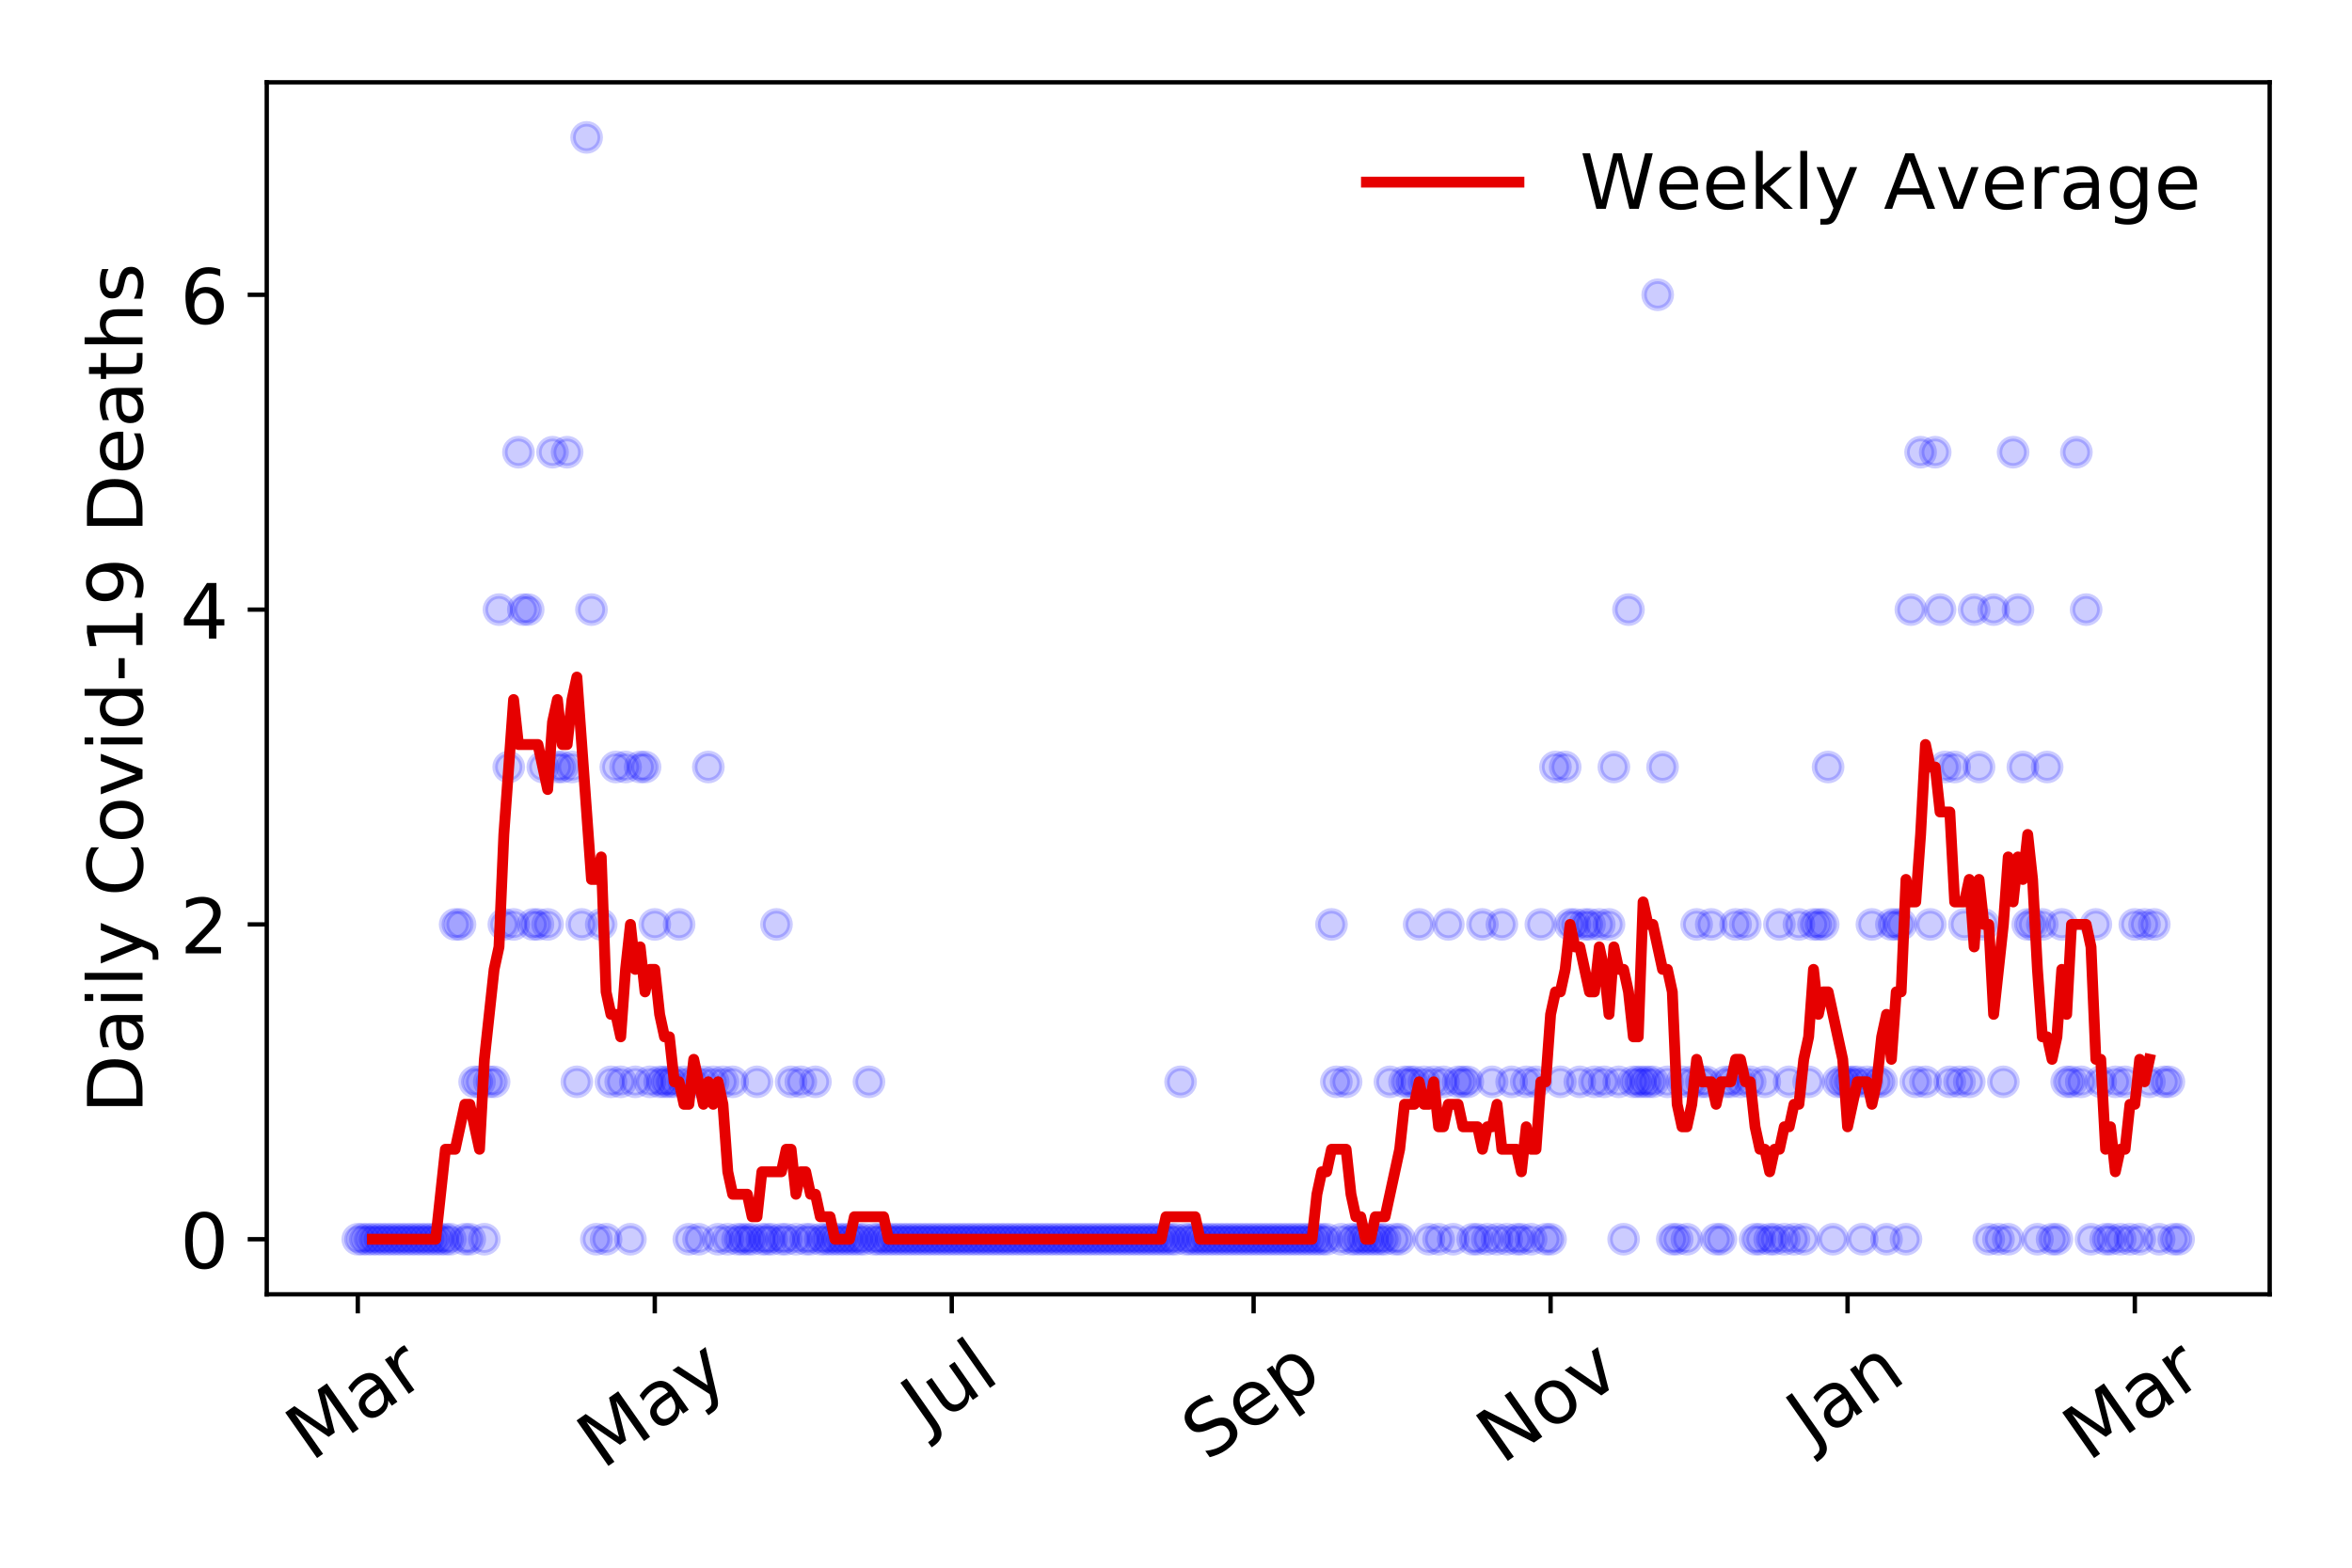 <?xml version="1.0" encoding="utf-8" standalone="no"?>
<!DOCTYPE svg PUBLIC "-//W3C//DTD SVG 1.1//EN"
  "http://www.w3.org/Graphics/SVG/1.1/DTD/svg11.dtd">
<!-- Created with matplotlib (https://matplotlib.org/) -->
<svg height="288pt" version="1.1" viewBox="0 0 432 288" width="432pt" xmlns="http://www.w3.org/2000/svg" xmlns:xlink="http://www.w3.org/1999/xlink">
 <defs>
  <style type="text/css">
*{stroke-linecap:butt;stroke-linejoin:round;}
  </style>
 </defs>
 <g id="figure_1">
  <g id="patch_1">
   <path d="M 0 288 
L 432 288 
L 432 0 
L 0 0 
z
" style="fill:#ffffff;"/>
  </g>
  <g id="axes_1">
   <g id="patch_2">
    <path d="M 48.995 237.778 
L 416.88 237.778 
L 416.88 15.12 
L 48.995 15.12 
z
" style="fill:#ffffff;"/>
   </g>
   <g id="matplotlib.axis_1">
    <g id="xtick_1">
     <g id="line2d_1">
      <defs>
       <path d="M 0 0 
L 0 3.5 
" id="mab3c5b1c3a" style="stroke:#000000;stroke-width:0.8;"/>
      </defs>
      <g>
       <use style="stroke:#000000;stroke-width:0.8;" x="65.717" xlink:href="#mab3c5b1c3a" y="237.778"/>
      </g>
     </g>
     <g id="text_1">
      <!-- Mar -->
      <defs>
       <path d="M 9.812 72.906 
L 24.516 72.906 
L 43.109 23.297 
L 61.812 72.906 
L 76.516 72.906 
L 76.516 0 
L 66.891 0 
L 66.891 64.016 
L 48.094 14.016 
L 38.188 14.016 
L 19.391 64.016 
L 19.391 0 
L 9.812 0 
z
" id="DejaVuSans-77"/>
       <path d="M 34.281 27.484 
Q 23.391 27.484 19.188 25 
Q 14.984 22.516 14.984 16.5 
Q 14.984 11.719 18.141 8.906 
Q 21.297 6.109 26.703 6.109 
Q 34.188 6.109 38.703 11.406 
Q 43.219 16.703 43.219 25.484 
L 43.219 27.484 
z
M 52.203 31.203 
L 52.203 0 
L 43.219 0 
L 43.219 8.297 
Q 40.141 3.328 35.547 0.953 
Q 30.953 -1.422 24.312 -1.422 
Q 15.922 -1.422 10.953 3.297 
Q 6 8.016 6 15.922 
Q 6 25.141 12.172 29.828 
Q 18.359 34.516 30.609 34.516 
L 43.219 34.516 
L 43.219 35.406 
Q 43.219 41.609 39.141 45 
Q 35.062 48.391 27.688 48.391 
Q 23 48.391 18.547 47.266 
Q 14.109 46.141 10.016 43.891 
L 10.016 52.203 
Q 14.938 54.109 19.578 55.047 
Q 24.219 56 28.609 56 
Q 40.484 56 46.344 49.844 
Q 52.203 43.703 52.203 31.203 
z
" id="DejaVuSans-97"/>
       <path d="M 41.109 46.297 
Q 39.594 47.172 37.812 47.578 
Q 36.031 48 33.891 48 
Q 26.266 48 22.188 43.047 
Q 18.109 38.094 18.109 28.812 
L 18.109 0 
L 9.078 0 
L 9.078 54.688 
L 18.109 54.688 
L 18.109 46.188 
Q 20.953 51.172 25.484 53.578 
Q 30.031 56 36.531 56 
Q 37.453 56 38.578 55.875 
Q 39.703 55.766 41.062 55.516 
z
" id="DejaVuSans-114"/>
      </defs>
      <g transform="translate(57.114 268.643)rotate(-35)scale(0.14 -0.14)">
       <use xlink:href="#DejaVuSans-77"/>
       <use x="86.279" xlink:href="#DejaVuSans-97"/>
       <use x="147.559" xlink:href="#DejaVuSans-114"/>
      </g>
     </g>
    </g>
    <g id="xtick_2">
     <g id="line2d_2">
      <g>
       <use style="stroke:#000000;stroke-width:0.8;" x="120.265" xlink:href="#mab3c5b1c3a" y="237.778"/>
      </g>
     </g>
     <g id="text_2">
      <!-- May -->
      <defs>
       <path d="M 32.172 -5.078 
Q 28.375 -14.844 24.75 -17.812 
Q 21.141 -20.797 15.094 -20.797 
L 7.906 -20.797 
L 7.906 -13.281 
L 13.188 -13.281 
Q 16.891 -13.281 18.938 -11.516 
Q 21 -9.766 23.484 -3.219 
L 25.094 0.875 
L 2.984 54.688 
L 12.5 54.688 
L 29.594 11.922 
L 46.688 54.688 
L 56.203 54.688 
z
" id="DejaVuSans-121"/>
      </defs>
      <g transform="translate(110.626 270.094)rotate(-35)scale(0.14 -0.14)">
       <use xlink:href="#DejaVuSans-77"/>
       <use x="86.279" xlink:href="#DejaVuSans-97"/>
       <use x="147.559" xlink:href="#DejaVuSans-121"/>
      </g>
     </g>
    </g>
    <g id="xtick_3">
     <g id="line2d_3">
      <g>
       <use style="stroke:#000000;stroke-width:0.8;" x="174.813" xlink:href="#mab3c5b1c3a" y="237.778"/>
      </g>
     </g>
     <g id="text_3">
      <!-- Jul -->
      <defs>
       <path d="M 9.812 72.906 
L 19.672 72.906 
L 19.672 5.078 
Q 19.672 -8.109 14.672 -14.062 
Q 9.672 -20.016 -1.422 -20.016 
L -5.172 -20.016 
L -5.172 -11.719 
L -2.094 -11.719 
Q 4.438 -11.719 7.125 -8.047 
Q 9.812 -4.391 9.812 5.078 
z
" id="DejaVuSans-74"/>
       <path d="M 8.5 21.578 
L 8.5 54.688 
L 17.484 54.688 
L 17.484 21.922 
Q 17.484 14.156 20.5 10.266 
Q 23.531 6.391 29.594 6.391 
Q 36.859 6.391 41.078 11.031 
Q 45.312 15.672 45.312 23.688 
L 45.312 54.688 
L 54.297 54.688 
L 54.297 0 
L 45.312 0 
L 45.312 8.406 
Q 42.047 3.422 37.719 1 
Q 33.406 -1.422 27.688 -1.422 
Q 18.266 -1.422 13.375 4.438 
Q 8.5 10.297 8.5 21.578 
z
M 31.109 56 
z
" id="DejaVuSans-117"/>
       <path d="M 9.422 75.984 
L 18.406 75.984 
L 18.406 0 
L 9.422 0 
z
" id="DejaVuSans-108"/>
      </defs>
      <g transform="translate(170.11 263.181)rotate(-35)scale(0.14 -0.14)">
       <use xlink:href="#DejaVuSans-74"/>
       <use x="29.492" xlink:href="#DejaVuSans-117"/>
       <use x="92.871" xlink:href="#DejaVuSans-108"/>
      </g>
     </g>
    </g>
    <g id="xtick_4">
     <g id="line2d_4">
      <g>
       <use style="stroke:#000000;stroke-width:0.8;" x="230.255" xlink:href="#mab3c5b1c3a" y="237.778"/>
      </g>
     </g>
     <g id="text_4">
      <!-- Sep -->
      <defs>
       <path d="M 53.516 70.516 
L 53.516 60.891 
Q 47.906 63.578 42.922 64.891 
Q 37.938 66.219 33.297 66.219 
Q 25.25 66.219 20.875 63.094 
Q 16.5 59.969 16.5 54.203 
Q 16.5 49.359 19.406 46.891 
Q 22.312 44.438 30.422 42.922 
L 36.375 41.703 
Q 47.406 39.594 52.656 34.297 
Q 57.906 29 57.906 20.125 
Q 57.906 9.516 50.797 4.047 
Q 43.703 -1.422 29.984 -1.422 
Q 24.812 -1.422 18.969 -0.25 
Q 13.141 0.922 6.891 3.219 
L 6.891 13.375 
Q 12.891 10.016 18.656 8.297 
Q 24.422 6.594 29.984 6.594 
Q 38.422 6.594 43.016 9.906 
Q 47.609 13.234 47.609 19.391 
Q 47.609 24.75 44.312 27.781 
Q 41.016 30.812 33.5 32.328 
L 27.484 33.5 
Q 16.453 35.688 11.516 40.375 
Q 6.594 45.062 6.594 53.422 
Q 6.594 63.094 13.406 68.656 
Q 20.219 74.219 32.172 74.219 
Q 37.312 74.219 42.625 73.281 
Q 47.953 72.359 53.516 70.516 
z
" id="DejaVuSans-83"/>
       <path d="M 56.203 29.594 
L 56.203 25.203 
L 14.891 25.203 
Q 15.484 15.922 20.484 11.062 
Q 25.484 6.203 34.422 6.203 
Q 39.594 6.203 44.453 7.469 
Q 49.312 8.734 54.109 11.281 
L 54.109 2.781 
Q 49.266 0.734 44.188 -0.344 
Q 39.109 -1.422 33.891 -1.422 
Q 20.797 -1.422 13.156 6.188 
Q 5.516 13.812 5.516 26.812 
Q 5.516 40.234 12.766 48.109 
Q 20.016 56 32.328 56 
Q 43.359 56 49.781 48.891 
Q 56.203 41.797 56.203 29.594 
z
M 47.219 32.234 
Q 47.125 39.594 43.094 43.984 
Q 39.062 48.391 32.422 48.391 
Q 24.906 48.391 20.391 44.141 
Q 15.875 39.891 15.188 32.172 
z
" id="DejaVuSans-101"/>
       <path d="M 18.109 8.203 
L 18.109 -20.797 
L 9.078 -20.797 
L 9.078 54.688 
L 18.109 54.688 
L 18.109 46.391 
Q 20.953 51.266 25.266 53.625 
Q 29.594 56 35.594 56 
Q 45.562 56 51.781 48.094 
Q 58.016 40.188 58.016 27.297 
Q 58.016 14.406 51.781 6.484 
Q 45.562 -1.422 35.594 -1.422 
Q 29.594 -1.422 25.266 0.953 
Q 20.953 3.328 18.109 8.203 
z
M 48.688 27.297 
Q 48.688 37.203 44.609 42.844 
Q 40.531 48.484 33.406 48.484 
Q 26.266 48.484 22.188 42.844 
Q 18.109 37.203 18.109 27.297 
Q 18.109 17.391 22.188 11.75 
Q 26.266 6.109 33.406 6.109 
Q 40.531 6.109 44.609 11.75 
Q 48.688 17.391 48.688 27.297 
z
" id="DejaVuSans-112"/>
      </defs>
      <g transform="translate(221.662 268.629)rotate(-35)scale(0.14 -0.14)">
       <use xlink:href="#DejaVuSans-83"/>
       <use x="63.477" xlink:href="#DejaVuSans-101"/>
       <use x="125" xlink:href="#DejaVuSans-112"/>
      </g>
     </g>
    </g>
    <g id="xtick_5">
     <g id="line2d_5">
      <g>
       <use style="stroke:#000000;stroke-width:0.8;" x="284.803" xlink:href="#mab3c5b1c3a" y="237.778"/>
      </g>
     </g>
     <g id="text_5">
      <!-- Nov -->
      <defs>
       <path d="M 9.812 72.906 
L 23.094 72.906 
L 55.422 11.922 
L 55.422 72.906 
L 64.984 72.906 
L 64.984 0 
L 51.703 0 
L 19.391 60.984 
L 19.391 0 
L 9.812 0 
z
" id="DejaVuSans-78"/>
       <path d="M 30.609 48.391 
Q 23.391 48.391 19.188 42.75 
Q 14.984 37.109 14.984 27.297 
Q 14.984 17.484 19.156 11.844 
Q 23.344 6.203 30.609 6.203 
Q 37.797 6.203 41.984 11.859 
Q 46.188 17.531 46.188 27.297 
Q 46.188 37.016 41.984 42.703 
Q 37.797 48.391 30.609 48.391 
z
M 30.609 56 
Q 42.328 56 49.016 48.375 
Q 55.719 40.766 55.719 27.297 
Q 55.719 13.875 49.016 6.219 
Q 42.328 -1.422 30.609 -1.422 
Q 18.844 -1.422 12.172 6.219 
Q 5.516 13.875 5.516 27.297 
Q 5.516 40.766 12.172 48.375 
Q 18.844 56 30.609 56 
z
" id="DejaVuSans-111"/>
       <path d="M 2.984 54.688 
L 12.5 54.688 
L 29.594 8.797 
L 46.688 54.688 
L 56.203 54.688 
L 35.688 0 
L 23.484 0 
z
" id="DejaVuSans-118"/>
      </defs>
      <g transform="translate(275.826 269.166)rotate(-35)scale(0.14 -0.14)">
       <use xlink:href="#DejaVuSans-78"/>
       <use x="74.805" xlink:href="#DejaVuSans-111"/>
       <use x="135.986" xlink:href="#DejaVuSans-118"/>
      </g>
     </g>
    </g>
    <g id="xtick_6">
     <g id="line2d_6">
      <g>
       <use style="stroke:#000000;stroke-width:0.8;" x="339.351" xlink:href="#mab3c5b1c3a" y="237.778"/>
      </g>
     </g>
     <g id="text_6">
      <!-- Jan -->
      <defs>
       <path d="M 54.891 33.016 
L 54.891 0 
L 45.906 0 
L 45.906 32.719 
Q 45.906 40.484 42.875 44.328 
Q 39.844 48.188 33.797 48.188 
Q 26.516 48.188 22.312 43.547 
Q 18.109 38.922 18.109 30.906 
L 18.109 0 
L 9.078 0 
L 9.078 54.688 
L 18.109 54.688 
L 18.109 46.188 
Q 21.344 51.125 25.703 53.562 
Q 30.078 56 35.797 56 
Q 45.219 56 50.047 50.172 
Q 54.891 44.344 54.891 33.016 
z
" id="DejaVuSans-110"/>
      </defs>
      <g transform="translate(332.727 265.871)rotate(-35)scale(0.14 -0.14)">
       <use xlink:href="#DejaVuSans-74"/>
       <use x="29.492" xlink:href="#DejaVuSans-97"/>
       <use x="90.771" xlink:href="#DejaVuSans-110"/>
      </g>
     </g>
    </g>
    <g id="xtick_7">
     <g id="line2d_7">
      <g>
       <use style="stroke:#000000;stroke-width:0.8;" x="392.11" xlink:href="#mab3c5b1c3a" y="237.778"/>
      </g>
     </g>
     <g id="text_7">
      <!-- Mar -->
      <g transform="translate(383.507 268.643)rotate(-35)scale(0.14 -0.14)">
       <use xlink:href="#DejaVuSans-77"/>
       <use x="86.279" xlink:href="#DejaVuSans-97"/>
       <use x="147.559" xlink:href="#DejaVuSans-114"/>
      </g>
     </g>
    </g>
   </g>
   <g id="matplotlib.axis_2">
    <g id="ytick_1">
     <g id="line2d_8">
      <defs>
       <path d="M 0 0 
L -3.5 0 
" id="m95efa9c214" style="stroke:#000000;stroke-width:0.8;"/>
      </defs>
      <g>
       <use style="stroke:#000000;stroke-width:0.8;" x="48.995" xlink:href="#m95efa9c214" y="227.657"/>
      </g>
     </g>
     <g id="text_8">
      <!-- 0 -->
      <defs>
       <path d="M 31.781 66.406 
Q 24.172 66.406 20.328 58.906 
Q 16.5 51.422 16.5 36.375 
Q 16.5 21.391 20.328 13.891 
Q 24.172 6.391 31.781 6.391 
Q 39.453 6.391 43.281 13.891 
Q 47.125 21.391 47.125 36.375 
Q 47.125 51.422 43.281 58.906 
Q 39.453 66.406 31.781 66.406 
z
M 31.781 74.219 
Q 44.047 74.219 50.516 64.516 
Q 56.984 54.828 56.984 36.375 
Q 56.984 17.969 50.516 8.266 
Q 44.047 -1.422 31.781 -1.422 
Q 19.531 -1.422 13.062 8.266 
Q 6.594 17.969 6.594 36.375 
Q 6.594 54.828 13.062 64.516 
Q 19.531 74.219 31.781 74.219 
z
" id="DejaVuSans-48"/>
      </defs>
      <g transform="translate(33.087 232.976)scale(0.14 -0.14)">
       <use xlink:href="#DejaVuSans-48"/>
      </g>
     </g>
    </g>
    <g id="ytick_2">
     <g id="line2d_9">
      <g>
       <use style="stroke:#000000;stroke-width:0.8;" x="48.995" xlink:href="#m95efa9c214" y="169.824"/>
      </g>
     </g>
     <g id="text_9">
      <!-- 2 -->
      <defs>
       <path d="M 19.188 8.297 
L 53.609 8.297 
L 53.609 0 
L 7.328 0 
L 7.328 8.297 
Q 12.938 14.109 22.625 23.891 
Q 32.328 33.688 34.812 36.531 
Q 39.547 41.844 41.422 45.531 
Q 43.312 49.219 43.312 52.781 
Q 43.312 58.594 39.234 62.25 
Q 35.156 65.922 28.609 65.922 
Q 23.969 65.922 18.812 64.312 
Q 13.672 62.703 7.812 59.422 
L 7.812 69.391 
Q 13.766 71.781 18.938 73 
Q 24.125 74.219 28.422 74.219 
Q 39.75 74.219 46.484 68.547 
Q 53.219 62.891 53.219 53.422 
Q 53.219 48.922 51.531 44.891 
Q 49.859 40.875 45.406 35.406 
Q 44.188 33.984 37.641 27.219 
Q 31.109 20.453 19.188 8.297 
z
" id="DejaVuSans-50"/>
      </defs>
      <g transform="translate(33.087 175.143)scale(0.14 -0.14)">
       <use xlink:href="#DejaVuSans-50"/>
      </g>
     </g>
    </g>
    <g id="ytick_3">
     <g id="line2d_10">
      <g>
       <use style="stroke:#000000;stroke-width:0.8;" x="48.995" xlink:href="#m95efa9c214" y="111.991"/>
      </g>
     </g>
     <g id="text_10">
      <!-- 4 -->
      <defs>
       <path d="M 37.797 64.312 
L 12.891 25.391 
L 37.797 25.391 
z
M 35.203 72.906 
L 47.609 72.906 
L 47.609 25.391 
L 58.016 25.391 
L 58.016 17.188 
L 47.609 17.188 
L 47.609 0 
L 37.797 0 
L 37.797 17.188 
L 4.891 17.188 
L 4.891 26.703 
z
" id="DejaVuSans-52"/>
      </defs>
      <g transform="translate(33.087 117.31)scale(0.14 -0.14)">
       <use xlink:href="#DejaVuSans-52"/>
      </g>
     </g>
    </g>
    <g id="ytick_4">
     <g id="line2d_11">
      <g>
       <use style="stroke:#000000;stroke-width:0.8;" x="48.995" xlink:href="#m95efa9c214" y="54.157"/>
      </g>
     </g>
     <g id="text_11">
      <!-- 6 -->
      <defs>
       <path d="M 33.016 40.375 
Q 26.375 40.375 22.484 35.828 
Q 18.609 31.297 18.609 23.391 
Q 18.609 15.531 22.484 10.953 
Q 26.375 6.391 33.016 6.391 
Q 39.656 6.391 43.531 10.953 
Q 47.406 15.531 47.406 23.391 
Q 47.406 31.297 43.531 35.828 
Q 39.656 40.375 33.016 40.375 
z
M 52.594 71.297 
L 52.594 62.312 
Q 48.875 64.062 45.094 64.984 
Q 41.312 65.922 37.594 65.922 
Q 27.828 65.922 22.672 59.328 
Q 17.531 52.734 16.797 39.406 
Q 19.672 43.656 24.016 45.922 
Q 28.375 48.188 33.594 48.188 
Q 44.578 48.188 50.953 41.516 
Q 57.328 34.859 57.328 23.391 
Q 57.328 12.156 50.688 5.359 
Q 44.047 -1.422 33.016 -1.422 
Q 20.359 -1.422 13.672 8.266 
Q 6.984 17.969 6.984 36.375 
Q 6.984 53.656 15.188 63.938 
Q 23.391 74.219 37.203 74.219 
Q 40.922 74.219 44.703 73.484 
Q 48.484 72.75 52.594 71.297 
z
" id="DejaVuSans-54"/>
      </defs>
      <g transform="translate(33.087 59.476)scale(0.14 -0.14)">
       <use xlink:href="#DejaVuSans-54"/>
      </g>
     </g>
    </g>
    <g id="text_12">
     <!-- Daily Covid-19 Deaths -->
     <defs>
      <path d="M 19.672 64.797 
L 19.672 8.109 
L 31.594 8.109 
Q 46.688 8.109 53.688 14.938 
Q 60.688 21.781 60.688 36.531 
Q 60.688 51.172 53.688 57.984 
Q 46.688 64.797 31.594 64.797 
z
M 9.812 72.906 
L 30.078 72.906 
Q 51.266 72.906 61.172 64.094 
Q 71.094 55.281 71.094 36.531 
Q 71.094 17.672 61.125 8.828 
Q 51.172 0 30.078 0 
L 9.812 0 
z
" id="DejaVuSans-68"/>
      <path d="M 9.422 54.688 
L 18.406 54.688 
L 18.406 0 
L 9.422 0 
z
M 9.422 75.984 
L 18.406 75.984 
L 18.406 64.594 
L 9.422 64.594 
z
" id="DejaVuSans-105"/>
      <path id="DejaVuSans-32"/>
      <path d="M 64.406 67.281 
L 64.406 56.891 
Q 59.422 61.531 53.781 63.812 
Q 48.141 66.109 41.797 66.109 
Q 29.297 66.109 22.656 58.469 
Q 16.016 50.828 16.016 36.375 
Q 16.016 21.969 22.656 14.328 
Q 29.297 6.688 41.797 6.688 
Q 48.141 6.688 53.781 8.984 
Q 59.422 11.281 64.406 15.922 
L 64.406 5.609 
Q 59.234 2.094 53.438 0.328 
Q 47.656 -1.422 41.219 -1.422 
Q 24.656 -1.422 15.125 8.703 
Q 5.609 18.844 5.609 36.375 
Q 5.609 53.953 15.125 64.078 
Q 24.656 74.219 41.219 74.219 
Q 47.75 74.219 53.531 72.484 
Q 59.328 70.75 64.406 67.281 
z
" id="DejaVuSans-67"/>
      <path d="M 45.406 46.391 
L 45.406 75.984 
L 54.391 75.984 
L 54.391 0 
L 45.406 0 
L 45.406 8.203 
Q 42.578 3.328 38.25 0.953 
Q 33.938 -1.422 27.875 -1.422 
Q 17.969 -1.422 11.734 6.484 
Q 5.516 14.406 5.516 27.297 
Q 5.516 40.188 11.734 48.094 
Q 17.969 56 27.875 56 
Q 33.938 56 38.25 53.625 
Q 42.578 51.266 45.406 46.391 
z
M 14.797 27.297 
Q 14.797 17.391 18.875 11.75 
Q 22.953 6.109 30.078 6.109 
Q 37.203 6.109 41.297 11.75 
Q 45.406 17.391 45.406 27.297 
Q 45.406 37.203 41.297 42.844 
Q 37.203 48.484 30.078 48.484 
Q 22.953 48.484 18.875 42.844 
Q 14.797 37.203 14.797 27.297 
z
" id="DejaVuSans-100"/>
      <path d="M 4.891 31.391 
L 31.203 31.391 
L 31.203 23.391 
L 4.891 23.391 
z
" id="DejaVuSans-45"/>
      <path d="M 12.406 8.297 
L 28.516 8.297 
L 28.516 63.922 
L 10.984 60.406 
L 10.984 69.391 
L 28.422 72.906 
L 38.281 72.906 
L 38.281 8.297 
L 54.391 8.297 
L 54.391 0 
L 12.406 0 
z
" id="DejaVuSans-49"/>
      <path d="M 10.984 1.516 
L 10.984 10.5 
Q 14.703 8.734 18.5 7.812 
Q 22.312 6.891 25.984 6.891 
Q 35.75 6.891 40.891 13.453 
Q 46.047 20.016 46.781 33.406 
Q 43.953 29.203 39.594 26.953 
Q 35.25 24.703 29.984 24.703 
Q 19.047 24.703 12.672 31.312 
Q 6.297 37.938 6.297 49.422 
Q 6.297 60.641 12.938 67.422 
Q 19.578 74.219 30.609 74.219 
Q 43.266 74.219 49.922 64.516 
Q 56.594 54.828 56.594 36.375 
Q 56.594 19.141 48.406 8.859 
Q 40.234 -1.422 26.422 -1.422 
Q 22.703 -1.422 18.891 -0.688 
Q 15.094 0.047 10.984 1.516 
z
M 30.609 32.422 
Q 37.25 32.422 41.125 36.953 
Q 45.016 41.5 45.016 49.422 
Q 45.016 57.281 41.125 61.844 
Q 37.25 66.406 30.609 66.406 
Q 23.969 66.406 20.094 61.844 
Q 16.219 57.281 16.219 49.422 
Q 16.219 41.5 20.094 36.953 
Q 23.969 32.422 30.609 32.422 
z
" id="DejaVuSans-57"/>
      <path d="M 18.312 70.219 
L 18.312 54.688 
L 36.812 54.688 
L 36.812 47.703 
L 18.312 47.703 
L 18.312 18.016 
Q 18.312 11.328 20.141 9.422 
Q 21.969 7.516 27.594 7.516 
L 36.812 7.516 
L 36.812 0 
L 27.594 0 
Q 17.188 0 13.234 3.875 
Q 9.281 7.766 9.281 18.016 
L 9.281 47.703 
L 2.688 47.703 
L 2.688 54.688 
L 9.281 54.688 
L 9.281 70.219 
z
" id="DejaVuSans-116"/>
      <path d="M 54.891 33.016 
L 54.891 0 
L 45.906 0 
L 45.906 32.719 
Q 45.906 40.484 42.875 44.328 
Q 39.844 48.188 33.797 48.188 
Q 26.516 48.188 22.312 43.547 
Q 18.109 38.922 18.109 30.906 
L 18.109 0 
L 9.078 0 
L 9.078 75.984 
L 18.109 75.984 
L 18.109 46.188 
Q 21.344 51.125 25.703 53.562 
Q 30.078 56 35.797 56 
Q 45.219 56 50.047 50.172 
Q 54.891 44.344 54.891 33.016 
z
" id="DejaVuSans-104"/>
      <path d="M 44.281 53.078 
L 44.281 44.578 
Q 40.484 46.531 36.375 47.5 
Q 32.281 48.484 27.875 48.484 
Q 21.188 48.484 17.844 46.438 
Q 14.5 44.391 14.5 40.281 
Q 14.5 37.156 16.891 35.375 
Q 19.281 33.594 26.516 31.984 
L 29.594 31.297 
Q 39.156 29.25 43.188 25.516 
Q 47.219 21.781 47.219 15.094 
Q 47.219 7.469 41.188 3.016 
Q 35.156 -1.422 24.609 -1.422 
Q 20.219 -1.422 15.453 -0.562 
Q 10.688 0.297 5.422 2 
L 5.422 11.281 
Q 10.406 8.688 15.234 7.391 
Q 20.062 6.109 24.812 6.109 
Q 31.156 6.109 34.562 8.281 
Q 37.984 10.453 37.984 14.406 
Q 37.984 18.062 35.516 20.016 
Q 33.062 21.969 24.703 23.781 
L 21.578 24.516 
Q 13.234 26.266 9.516 29.906 
Q 5.812 33.547 5.812 39.891 
Q 5.812 47.609 11.281 51.797 
Q 16.75 56 26.812 56 
Q 31.781 56 36.172 55.266 
Q 40.578 54.547 44.281 53.078 
z
" id="DejaVuSans-115"/>
     </defs>
     <g transform="translate(26.176 204.56)rotate(-90)scale(0.14 -0.14)">
      <use xlink:href="#DejaVuSans-68"/>
      <use x="77.002" xlink:href="#DejaVuSans-97"/>
      <use x="138.281" xlink:href="#DejaVuSans-105"/>
      <use x="166.064" xlink:href="#DejaVuSans-108"/>
      <use x="193.848" xlink:href="#DejaVuSans-121"/>
      <use x="253.027" xlink:href="#DejaVuSans-32"/>
      <use x="284.814" xlink:href="#DejaVuSans-67"/>
      <use x="354.639" xlink:href="#DejaVuSans-111"/>
      <use x="415.82" xlink:href="#DejaVuSans-118"/>
      <use x="475" xlink:href="#DejaVuSans-105"/>
      <use x="502.783" xlink:href="#DejaVuSans-100"/>
      <use x="566.26" xlink:href="#DejaVuSans-45"/>
      <use x="602.344" xlink:href="#DejaVuSans-49"/>
      <use x="665.967" xlink:href="#DejaVuSans-57"/>
      <use x="729.59" xlink:href="#DejaVuSans-32"/>
      <use x="761.377" xlink:href="#DejaVuSans-68"/>
      <use x="838.379" xlink:href="#DejaVuSans-101"/>
      <use x="899.902" xlink:href="#DejaVuSans-97"/>
      <use x="961.182" xlink:href="#DejaVuSans-116"/>
      <use x="1000.391" xlink:href="#DejaVuSans-104"/>
      <use x="1063.77" xlink:href="#DejaVuSans-115"/>
     </g>
    </g>
   </g>
   <g id="line2d_12">
    <defs>
     <path d="M 0 2.5 
C 0.663 2.5 1.299 2.237 1.768 1.768 
C 2.237 1.299 2.5 0.663 2.5 0 
C 2.5 -0.663 2.237 -1.299 1.768 -1.768 
C 1.299 -2.237 0.663 -2.5 0 -2.5 
C -0.663 -2.5 -1.299 -2.237 -1.768 -1.768 
C -2.237 -1.299 -2.5 -0.663 -2.5 0 
C -2.5 0.663 -2.237 1.299 -1.768 1.768 
C -1.299 2.237 -0.663 2.5 0 2.5 
z
" id="m8ffad76182" style="stroke:#0000ff;stroke-opacity:0.2;"/>
    </defs>
    <g clip-path="url(#pac95050a98)">
     <use style="fill:#0000ff;fill-opacity:0.2;stroke:#0000ff;stroke-opacity:0.2;" x="65.717" xlink:href="#m8ffad76182" y="227.657"/>
     <use style="fill:#0000ff;fill-opacity:0.2;stroke:#0000ff;stroke-opacity:0.2;" x="66.611" xlink:href="#m8ffad76182" y="227.657"/>
     <use style="fill:#0000ff;fill-opacity:0.2;stroke:#0000ff;stroke-opacity:0.2;" x="67.505" xlink:href="#m8ffad76182" y="227.657"/>
     <use style="fill:#0000ff;fill-opacity:0.2;stroke:#0000ff;stroke-opacity:0.2;" x="68.4" xlink:href="#m8ffad76182" y="227.657"/>
     <use style="fill:#0000ff;fill-opacity:0.2;stroke:#0000ff;stroke-opacity:0.2;" x="69.294" xlink:href="#m8ffad76182" y="227.657"/>
     <use style="fill:#0000ff;fill-opacity:0.2;stroke:#0000ff;stroke-opacity:0.2;" x="70.188" xlink:href="#m8ffad76182" y="227.657"/>
     <use style="fill:#0000ff;fill-opacity:0.2;stroke:#0000ff;stroke-opacity:0.2;" x="71.082" xlink:href="#m8ffad76182" y="227.657"/>
     <use style="fill:#0000ff;fill-opacity:0.2;stroke:#0000ff;stroke-opacity:0.2;" x="71.977" xlink:href="#m8ffad76182" y="227.657"/>
     <use style="fill:#0000ff;fill-opacity:0.2;stroke:#0000ff;stroke-opacity:0.2;" x="72.871" xlink:href="#m8ffad76182" y="227.657"/>
     <use style="fill:#0000ff;fill-opacity:0.2;stroke:#0000ff;stroke-opacity:0.2;" x="73.765" xlink:href="#m8ffad76182" y="227.657"/>
     <use style="fill:#0000ff;fill-opacity:0.2;stroke:#0000ff;stroke-opacity:0.2;" x="74.659" xlink:href="#m8ffad76182" y="227.657"/>
     <use style="fill:#0000ff;fill-opacity:0.2;stroke:#0000ff;stroke-opacity:0.2;" x="75.554" xlink:href="#m8ffad76182" y="227.657"/>
     <use style="fill:#0000ff;fill-opacity:0.2;stroke:#0000ff;stroke-opacity:0.2;" x="76.448" xlink:href="#m8ffad76182" y="227.657"/>
     <use style="fill:#0000ff;fill-opacity:0.2;stroke:#0000ff;stroke-opacity:0.2;" x="77.342" xlink:href="#m8ffad76182" y="227.657"/>
     <use style="fill:#0000ff;fill-opacity:0.2;stroke:#0000ff;stroke-opacity:0.2;" x="78.236" xlink:href="#m8ffad76182" y="227.657"/>
     <use style="fill:#0000ff;fill-opacity:0.2;stroke:#0000ff;stroke-opacity:0.2;" x="79.13" xlink:href="#m8ffad76182" y="227.657"/>
     <use style="fill:#0000ff;fill-opacity:0.2;stroke:#0000ff;stroke-opacity:0.2;" x="80.025" xlink:href="#m8ffad76182" y="227.657"/>
     <use style="fill:#0000ff;fill-opacity:0.2;stroke:#0000ff;stroke-opacity:0.2;" x="80.919" xlink:href="#m8ffad76182" y="227.657"/>
     <use style="fill:#0000ff;fill-opacity:0.2;stroke:#0000ff;stroke-opacity:0.2;" x="81.813" xlink:href="#m8ffad76182" y="227.657"/>
     <use style="fill:#0000ff;fill-opacity:0.2;stroke:#0000ff;stroke-opacity:0.2;" x="82.707" xlink:href="#m8ffad76182" y="227.657"/>
     <use style="fill:#0000ff;fill-opacity:0.2;stroke:#0000ff;stroke-opacity:0.2;" x="83.602" xlink:href="#m8ffad76182" y="169.824"/>
     <use style="fill:#0000ff;fill-opacity:0.2;stroke:#0000ff;stroke-opacity:0.2;" x="84.496" xlink:href="#m8ffad76182" y="169.824"/>
     <use style="fill:#0000ff;fill-opacity:0.2;stroke:#0000ff;stroke-opacity:0.2;" x="85.39" xlink:href="#m8ffad76182" y="227.657"/>
     <use style="fill:#0000ff;fill-opacity:0.2;stroke:#0000ff;stroke-opacity:0.2;" x="86.284" xlink:href="#m8ffad76182" y="227.657"/>
     <use style="fill:#0000ff;fill-opacity:0.2;stroke:#0000ff;stroke-opacity:0.2;" x="87.178" xlink:href="#m8ffad76182" y="198.741"/>
     <use style="fill:#0000ff;fill-opacity:0.2;stroke:#0000ff;stroke-opacity:0.2;" x="88.073" xlink:href="#m8ffad76182" y="198.741"/>
     <use style="fill:#0000ff;fill-opacity:0.2;stroke:#0000ff;stroke-opacity:0.2;" x="88.967" xlink:href="#m8ffad76182" y="227.657"/>
     <use style="fill:#0000ff;fill-opacity:0.2;stroke:#0000ff;stroke-opacity:0.2;" x="89.861" xlink:href="#m8ffad76182" y="198.741"/>
     <use style="fill:#0000ff;fill-opacity:0.2;stroke:#0000ff;stroke-opacity:0.2;" x="90.755" xlink:href="#m8ffad76182" y="198.741"/>
     <use style="fill:#0000ff;fill-opacity:0.2;stroke:#0000ff;stroke-opacity:0.2;" x="91.65" xlink:href="#m8ffad76182" y="111.991"/>
     <use style="fill:#0000ff;fill-opacity:0.2;stroke:#0000ff;stroke-opacity:0.2;" x="92.544" xlink:href="#m8ffad76182" y="169.824"/>
     <use style="fill:#0000ff;fill-opacity:0.2;stroke:#0000ff;stroke-opacity:0.2;" x="93.438" xlink:href="#m8ffad76182" y="140.907"/>
     <use style="fill:#0000ff;fill-opacity:0.2;stroke:#0000ff;stroke-opacity:0.2;" x="94.332" xlink:href="#m8ffad76182" y="169.824"/>
     <use style="fill:#0000ff;fill-opacity:0.2;stroke:#0000ff;stroke-opacity:0.2;" x="95.227" xlink:href="#m8ffad76182" y="83.074"/>
     <use style="fill:#0000ff;fill-opacity:0.2;stroke:#0000ff;stroke-opacity:0.2;" x="96.121" xlink:href="#m8ffad76182" y="111.991"/>
     <use style="fill:#0000ff;fill-opacity:0.2;stroke:#0000ff;stroke-opacity:0.2;" x="97.015" xlink:href="#m8ffad76182" y="111.991"/>
     <use style="fill:#0000ff;fill-opacity:0.2;stroke:#0000ff;stroke-opacity:0.2;" x="97.909" xlink:href="#m8ffad76182" y="169.824"/>
     <use style="fill:#0000ff;fill-opacity:0.2;stroke:#0000ff;stroke-opacity:0.2;" x="98.803" xlink:href="#m8ffad76182" y="169.824"/>
     <use style="fill:#0000ff;fill-opacity:0.2;stroke:#0000ff;stroke-opacity:0.2;" x="99.698" xlink:href="#m8ffad76182" y="140.907"/>
     <use style="fill:#0000ff;fill-opacity:0.2;stroke:#0000ff;stroke-opacity:0.2;" x="100.592" xlink:href="#m8ffad76182" y="169.824"/>
     <use style="fill:#0000ff;fill-opacity:0.2;stroke:#0000ff;stroke-opacity:0.2;" x="101.486" xlink:href="#m8ffad76182" y="83.074"/>
     <use style="fill:#0000ff;fill-opacity:0.2;stroke:#0000ff;stroke-opacity:0.2;" x="102.38" xlink:href="#m8ffad76182" y="140.907"/>
     <use style="fill:#0000ff;fill-opacity:0.2;stroke:#0000ff;stroke-opacity:0.2;" x="103.275" xlink:href="#m8ffad76182" y="140.907"/>
     <use style="fill:#0000ff;fill-opacity:0.2;stroke:#0000ff;stroke-opacity:0.2;" x="104.169" xlink:href="#m8ffad76182" y="83.074"/>
     <use style="fill:#0000ff;fill-opacity:0.2;stroke:#0000ff;stroke-opacity:0.2;" x="105.063" xlink:href="#m8ffad76182" y="140.907"/>
     <use style="fill:#0000ff;fill-opacity:0.2;stroke:#0000ff;stroke-opacity:0.2;" x="105.957" xlink:href="#m8ffad76182" y="198.741"/>
     <use style="fill:#0000ff;fill-opacity:0.2;stroke:#0000ff;stroke-opacity:0.2;" x="106.851" xlink:href="#m8ffad76182" y="169.824"/>
     <use style="fill:#0000ff;fill-opacity:0.2;stroke:#0000ff;stroke-opacity:0.2;" x="107.746" xlink:href="#m8ffad76182" y="25.241"/>
     <use style="fill:#0000ff;fill-opacity:0.2;stroke:#0000ff;stroke-opacity:0.2;" x="108.64" xlink:href="#m8ffad76182" y="111.991"/>
     <use style="fill:#0000ff;fill-opacity:0.2;stroke:#0000ff;stroke-opacity:0.2;" x="109.534" xlink:href="#m8ffad76182" y="227.657"/>
     <use style="fill:#0000ff;fill-opacity:0.2;stroke:#0000ff;stroke-opacity:0.2;" x="110.428" xlink:href="#m8ffad76182" y="169.824"/>
     <use style="fill:#0000ff;fill-opacity:0.2;stroke:#0000ff;stroke-opacity:0.2;" x="111.323" xlink:href="#m8ffad76182" y="227.657"/>
     <use style="fill:#0000ff;fill-opacity:0.2;stroke:#0000ff;stroke-opacity:0.2;" x="112.217" xlink:href="#m8ffad76182" y="198.741"/>
     <use style="fill:#0000ff;fill-opacity:0.2;stroke:#0000ff;stroke-opacity:0.2;" x="113.111" xlink:href="#m8ffad76182" y="140.907"/>
     <use style="fill:#0000ff;fill-opacity:0.2;stroke:#0000ff;stroke-opacity:0.2;" x="114.005" xlink:href="#m8ffad76182" y="198.741"/>
     <use style="fill:#0000ff;fill-opacity:0.2;stroke:#0000ff;stroke-opacity:0.2;" x="114.9" xlink:href="#m8ffad76182" y="140.907"/>
     <use style="fill:#0000ff;fill-opacity:0.2;stroke:#0000ff;stroke-opacity:0.2;" x="115.794" xlink:href="#m8ffad76182" y="227.657"/>
     <use style="fill:#0000ff;fill-opacity:0.2;stroke:#0000ff;stroke-opacity:0.2;" x="116.688" xlink:href="#m8ffad76182" y="198.741"/>
     <use style="fill:#0000ff;fill-opacity:0.2;stroke:#0000ff;stroke-opacity:0.2;" x="117.582" xlink:href="#m8ffad76182" y="140.907"/>
     <use style="fill:#0000ff;fill-opacity:0.2;stroke:#0000ff;stroke-opacity:0.2;" x="118.476" xlink:href="#m8ffad76182" y="140.907"/>
     <use style="fill:#0000ff;fill-opacity:0.2;stroke:#0000ff;stroke-opacity:0.2;" x="119.371" xlink:href="#m8ffad76182" y="198.741"/>
     <use style="fill:#0000ff;fill-opacity:0.2;stroke:#0000ff;stroke-opacity:0.2;" x="120.265" xlink:href="#m8ffad76182" y="169.824"/>
     <use style="fill:#0000ff;fill-opacity:0.2;stroke:#0000ff;stroke-opacity:0.2;" x="121.159" xlink:href="#m8ffad76182" y="198.741"/>
     <use style="fill:#0000ff;fill-opacity:0.2;stroke:#0000ff;stroke-opacity:0.2;" x="122.053" xlink:href="#m8ffad76182" y="198.741"/>
     <use style="fill:#0000ff;fill-opacity:0.2;stroke:#0000ff;stroke-opacity:0.2;" x="122.948" xlink:href="#m8ffad76182" y="198.741"/>
     <use style="fill:#0000ff;fill-opacity:0.2;stroke:#0000ff;stroke-opacity:0.2;" x="123.842" xlink:href="#m8ffad76182" y="198.741"/>
     <use style="fill:#0000ff;fill-opacity:0.2;stroke:#0000ff;stroke-opacity:0.2;" x="124.736" xlink:href="#m8ffad76182" y="169.824"/>
     <use style="fill:#0000ff;fill-opacity:0.2;stroke:#0000ff;stroke-opacity:0.2;" x="125.63" xlink:href="#m8ffad76182" y="198.741"/>
     <use style="fill:#0000ff;fill-opacity:0.2;stroke:#0000ff;stroke-opacity:0.2;" x="126.524" xlink:href="#m8ffad76182" y="227.657"/>
     <use style="fill:#0000ff;fill-opacity:0.2;stroke:#0000ff;stroke-opacity:0.2;" x="127.419" xlink:href="#m8ffad76182" y="198.741"/>
     <use style="fill:#0000ff;fill-opacity:0.2;stroke:#0000ff;stroke-opacity:0.2;" x="128.313" xlink:href="#m8ffad76182" y="227.657"/>
     <use style="fill:#0000ff;fill-opacity:0.2;stroke:#0000ff;stroke-opacity:0.2;" x="129.207" xlink:href="#m8ffad76182" y="198.741"/>
     <use style="fill:#0000ff;fill-opacity:0.2;stroke:#0000ff;stroke-opacity:0.2;" x="130.101" xlink:href="#m8ffad76182" y="140.907"/>
     <use style="fill:#0000ff;fill-opacity:0.2;stroke:#0000ff;stroke-opacity:0.2;" x="130.996" xlink:href="#m8ffad76182" y="198.741"/>
     <use style="fill:#0000ff;fill-opacity:0.2;stroke:#0000ff;stroke-opacity:0.2;" x="131.89" xlink:href="#m8ffad76182" y="227.657"/>
     <use style="fill:#0000ff;fill-opacity:0.2;stroke:#0000ff;stroke-opacity:0.2;" x="132.784" xlink:href="#m8ffad76182" y="198.741"/>
     <use style="fill:#0000ff;fill-opacity:0.2;stroke:#0000ff;stroke-opacity:0.2;" x="133.678" xlink:href="#m8ffad76182" y="227.657"/>
     <use style="fill:#0000ff;fill-opacity:0.2;stroke:#0000ff;stroke-opacity:0.2;" x="134.573" xlink:href="#m8ffad76182" y="198.741"/>
     <use style="fill:#0000ff;fill-opacity:0.2;stroke:#0000ff;stroke-opacity:0.2;" x="135.467" xlink:href="#m8ffad76182" y="227.657"/>
     <use style="fill:#0000ff;fill-opacity:0.2;stroke:#0000ff;stroke-opacity:0.2;" x="136.361" xlink:href="#m8ffad76182" y="227.657"/>
     <use style="fill:#0000ff;fill-opacity:0.2;stroke:#0000ff;stroke-opacity:0.2;" x="137.255" xlink:href="#m8ffad76182" y="227.657"/>
     <use style="fill:#0000ff;fill-opacity:0.2;stroke:#0000ff;stroke-opacity:0.2;" x="138.149" xlink:href="#m8ffad76182" y="227.657"/>
     <use style="fill:#0000ff;fill-opacity:0.2;stroke:#0000ff;stroke-opacity:0.2;" x="139.044" xlink:href="#m8ffad76182" y="198.741"/>
     <use style="fill:#0000ff;fill-opacity:0.2;stroke:#0000ff;stroke-opacity:0.2;" x="139.938" xlink:href="#m8ffad76182" y="227.657"/>
     <use style="fill:#0000ff;fill-opacity:0.2;stroke:#0000ff;stroke-opacity:0.2;" x="140.832" xlink:href="#m8ffad76182" y="227.657"/>
     <use style="fill:#0000ff;fill-opacity:0.2;stroke:#0000ff;stroke-opacity:0.2;" x="141.726" xlink:href="#m8ffad76182" y="227.657"/>
     <use style="fill:#0000ff;fill-opacity:0.2;stroke:#0000ff;stroke-opacity:0.2;" x="142.621" xlink:href="#m8ffad76182" y="169.824"/>
     <use style="fill:#0000ff;fill-opacity:0.2;stroke:#0000ff;stroke-opacity:0.2;" x="143.515" xlink:href="#m8ffad76182" y="227.657"/>
     <use style="fill:#0000ff;fill-opacity:0.2;stroke:#0000ff;stroke-opacity:0.2;" x="144.409" xlink:href="#m8ffad76182" y="227.657"/>
     <use style="fill:#0000ff;fill-opacity:0.2;stroke:#0000ff;stroke-opacity:0.2;" x="145.303" xlink:href="#m8ffad76182" y="198.741"/>
     <use style="fill:#0000ff;fill-opacity:0.2;stroke:#0000ff;stroke-opacity:0.2;" x="146.197" xlink:href="#m8ffad76182" y="227.657"/>
     <use style="fill:#0000ff;fill-opacity:0.2;stroke:#0000ff;stroke-opacity:0.2;" x="147.092" xlink:href="#m8ffad76182" y="198.741"/>
     <use style="fill:#0000ff;fill-opacity:0.2;stroke:#0000ff;stroke-opacity:0.2;" x="147.986" xlink:href="#m8ffad76182" y="227.657"/>
     <use style="fill:#0000ff;fill-opacity:0.2;stroke:#0000ff;stroke-opacity:0.2;" x="148.88" xlink:href="#m8ffad76182" y="227.657"/>
     <use style="fill:#0000ff;fill-opacity:0.2;stroke:#0000ff;stroke-opacity:0.2;" x="149.774" xlink:href="#m8ffad76182" y="198.741"/>
     <use style="fill:#0000ff;fill-opacity:0.2;stroke:#0000ff;stroke-opacity:0.2;" x="150.669" xlink:href="#m8ffad76182" y="227.657"/>
     <use style="fill:#0000ff;fill-opacity:0.2;stroke:#0000ff;stroke-opacity:0.2;" x="151.563" xlink:href="#m8ffad76182" y="227.657"/>
     <use style="fill:#0000ff;fill-opacity:0.2;stroke:#0000ff;stroke-opacity:0.2;" x="152.457" xlink:href="#m8ffad76182" y="227.657"/>
     <use style="fill:#0000ff;fill-opacity:0.2;stroke:#0000ff;stroke-opacity:0.2;" x="153.351" xlink:href="#m8ffad76182" y="227.657"/>
     <use style="fill:#0000ff;fill-opacity:0.2;stroke:#0000ff;stroke-opacity:0.2;" x="154.246" xlink:href="#m8ffad76182" y="227.657"/>
     <use style="fill:#0000ff;fill-opacity:0.2;stroke:#0000ff;stroke-opacity:0.2;" x="155.14" xlink:href="#m8ffad76182" y="227.657"/>
     <use style="fill:#0000ff;fill-opacity:0.2;stroke:#0000ff;stroke-opacity:0.2;" x="156.034" xlink:href="#m8ffad76182" y="227.657"/>
     <use style="fill:#0000ff;fill-opacity:0.2;stroke:#0000ff;stroke-opacity:0.2;" x="156.928" xlink:href="#m8ffad76182" y="227.657"/>
     <use style="fill:#0000ff;fill-opacity:0.2;stroke:#0000ff;stroke-opacity:0.2;" x="157.822" xlink:href="#m8ffad76182" y="227.657"/>
     <use style="fill:#0000ff;fill-opacity:0.2;stroke:#0000ff;stroke-opacity:0.2;" x="158.717" xlink:href="#m8ffad76182" y="227.657"/>
     <use style="fill:#0000ff;fill-opacity:0.2;stroke:#0000ff;stroke-opacity:0.2;" x="159.611" xlink:href="#m8ffad76182" y="198.741"/>
     <use style="fill:#0000ff;fill-opacity:0.2;stroke:#0000ff;stroke-opacity:0.2;" x="160.505" xlink:href="#m8ffad76182" y="227.657"/>
     <use style="fill:#0000ff;fill-opacity:0.2;stroke:#0000ff;stroke-opacity:0.2;" x="161.399" xlink:href="#m8ffad76182" y="227.657"/>
     <use style="fill:#0000ff;fill-opacity:0.2;stroke:#0000ff;stroke-opacity:0.2;" x="162.294" xlink:href="#m8ffad76182" y="227.657"/>
     <use style="fill:#0000ff;fill-opacity:0.2;stroke:#0000ff;stroke-opacity:0.2;" x="163.188" xlink:href="#m8ffad76182" y="227.657"/>
     <use style="fill:#0000ff;fill-opacity:0.2;stroke:#0000ff;stroke-opacity:0.2;" x="164.082" xlink:href="#m8ffad76182" y="227.657"/>
     <use style="fill:#0000ff;fill-opacity:0.2;stroke:#0000ff;stroke-opacity:0.2;" x="164.976" xlink:href="#m8ffad76182" y="227.657"/>
     <use style="fill:#0000ff;fill-opacity:0.2;stroke:#0000ff;stroke-opacity:0.2;" x="165.87" xlink:href="#m8ffad76182" y="227.657"/>
     <use style="fill:#0000ff;fill-opacity:0.2;stroke:#0000ff;stroke-opacity:0.2;" x="166.765" xlink:href="#m8ffad76182" y="227.657"/>
     <use style="fill:#0000ff;fill-opacity:0.2;stroke:#0000ff;stroke-opacity:0.2;" x="167.659" xlink:href="#m8ffad76182" y="227.657"/>
     <use style="fill:#0000ff;fill-opacity:0.2;stroke:#0000ff;stroke-opacity:0.2;" x="168.553" xlink:href="#m8ffad76182" y="227.657"/>
     <use style="fill:#0000ff;fill-opacity:0.2;stroke:#0000ff;stroke-opacity:0.2;" x="169.447" xlink:href="#m8ffad76182" y="227.657"/>
     <use style="fill:#0000ff;fill-opacity:0.2;stroke:#0000ff;stroke-opacity:0.2;" x="170.342" xlink:href="#m8ffad76182" y="227.657"/>
     <use style="fill:#0000ff;fill-opacity:0.2;stroke:#0000ff;stroke-opacity:0.2;" x="171.236" xlink:href="#m8ffad76182" y="227.657"/>
     <use style="fill:#0000ff;fill-opacity:0.2;stroke:#0000ff;stroke-opacity:0.2;" x="172.13" xlink:href="#m8ffad76182" y="227.657"/>
     <use style="fill:#0000ff;fill-opacity:0.2;stroke:#0000ff;stroke-opacity:0.2;" x="173.024" xlink:href="#m8ffad76182" y="227.657"/>
     <use style="fill:#0000ff;fill-opacity:0.2;stroke:#0000ff;stroke-opacity:0.2;" x="173.919" xlink:href="#m8ffad76182" y="227.657"/>
     <use style="fill:#0000ff;fill-opacity:0.2;stroke:#0000ff;stroke-opacity:0.2;" x="174.813" xlink:href="#m8ffad76182" y="227.657"/>
     <use style="fill:#0000ff;fill-opacity:0.2;stroke:#0000ff;stroke-opacity:0.2;" x="175.707" xlink:href="#m8ffad76182" y="227.657"/>
     <use style="fill:#0000ff;fill-opacity:0.2;stroke:#0000ff;stroke-opacity:0.2;" x="176.601" xlink:href="#m8ffad76182" y="227.657"/>
     <use style="fill:#0000ff;fill-opacity:0.2;stroke:#0000ff;stroke-opacity:0.2;" x="177.495" xlink:href="#m8ffad76182" y="227.657"/>
     <use style="fill:#0000ff;fill-opacity:0.2;stroke:#0000ff;stroke-opacity:0.2;" x="178.39" xlink:href="#m8ffad76182" y="227.657"/>
     <use style="fill:#0000ff;fill-opacity:0.2;stroke:#0000ff;stroke-opacity:0.2;" x="179.284" xlink:href="#m8ffad76182" y="227.657"/>
     <use style="fill:#0000ff;fill-opacity:0.2;stroke:#0000ff;stroke-opacity:0.2;" x="180.178" xlink:href="#m8ffad76182" y="227.657"/>
     <use style="fill:#0000ff;fill-opacity:0.2;stroke:#0000ff;stroke-opacity:0.2;" x="181.072" xlink:href="#m8ffad76182" y="227.657"/>
     <use style="fill:#0000ff;fill-opacity:0.2;stroke:#0000ff;stroke-opacity:0.2;" x="181.967" xlink:href="#m8ffad76182" y="227.657"/>
     <use style="fill:#0000ff;fill-opacity:0.2;stroke:#0000ff;stroke-opacity:0.2;" x="182.861" xlink:href="#m8ffad76182" y="227.657"/>
     <use style="fill:#0000ff;fill-opacity:0.2;stroke:#0000ff;stroke-opacity:0.2;" x="183.755" xlink:href="#m8ffad76182" y="227.657"/>
     <use style="fill:#0000ff;fill-opacity:0.2;stroke:#0000ff;stroke-opacity:0.2;" x="184.649" xlink:href="#m8ffad76182" y="227.657"/>
     <use style="fill:#0000ff;fill-opacity:0.2;stroke:#0000ff;stroke-opacity:0.2;" x="185.543" xlink:href="#m8ffad76182" y="227.657"/>
     <use style="fill:#0000ff;fill-opacity:0.2;stroke:#0000ff;stroke-opacity:0.2;" x="186.438" xlink:href="#m8ffad76182" y="227.657"/>
     <use style="fill:#0000ff;fill-opacity:0.2;stroke:#0000ff;stroke-opacity:0.2;" x="187.332" xlink:href="#m8ffad76182" y="227.657"/>
     <use style="fill:#0000ff;fill-opacity:0.2;stroke:#0000ff;stroke-opacity:0.2;" x="188.226" xlink:href="#m8ffad76182" y="227.657"/>
     <use style="fill:#0000ff;fill-opacity:0.2;stroke:#0000ff;stroke-opacity:0.2;" x="189.12" xlink:href="#m8ffad76182" y="227.657"/>
     <use style="fill:#0000ff;fill-opacity:0.2;stroke:#0000ff;stroke-opacity:0.2;" x="190.015" xlink:href="#m8ffad76182" y="227.657"/>
     <use style="fill:#0000ff;fill-opacity:0.2;stroke:#0000ff;stroke-opacity:0.2;" x="190.909" xlink:href="#m8ffad76182" y="227.657"/>
     <use style="fill:#0000ff;fill-opacity:0.2;stroke:#0000ff;stroke-opacity:0.2;" x="191.803" xlink:href="#m8ffad76182" y="227.657"/>
     <use style="fill:#0000ff;fill-opacity:0.2;stroke:#0000ff;stroke-opacity:0.2;" x="192.697" xlink:href="#m8ffad76182" y="227.657"/>
     <use style="fill:#0000ff;fill-opacity:0.2;stroke:#0000ff;stroke-opacity:0.2;" x="193.592" xlink:href="#m8ffad76182" y="227.657"/>
     <use style="fill:#0000ff;fill-opacity:0.2;stroke:#0000ff;stroke-opacity:0.2;" x="194.486" xlink:href="#m8ffad76182" y="227.657"/>
     <use style="fill:#0000ff;fill-opacity:0.2;stroke:#0000ff;stroke-opacity:0.2;" x="195.38" xlink:href="#m8ffad76182" y="227.657"/>
     <use style="fill:#0000ff;fill-opacity:0.2;stroke:#0000ff;stroke-opacity:0.2;" x="196.274" xlink:href="#m8ffad76182" y="227.657"/>
     <use style="fill:#0000ff;fill-opacity:0.2;stroke:#0000ff;stroke-opacity:0.2;" x="197.168" xlink:href="#m8ffad76182" y="227.657"/>
     <use style="fill:#0000ff;fill-opacity:0.2;stroke:#0000ff;stroke-opacity:0.2;" x="198.063" xlink:href="#m8ffad76182" y="227.657"/>
     <use style="fill:#0000ff;fill-opacity:0.2;stroke:#0000ff;stroke-opacity:0.2;" x="198.957" xlink:href="#m8ffad76182" y="227.657"/>
     <use style="fill:#0000ff;fill-opacity:0.2;stroke:#0000ff;stroke-opacity:0.2;" x="199.851" xlink:href="#m8ffad76182" y="227.657"/>
     <use style="fill:#0000ff;fill-opacity:0.2;stroke:#0000ff;stroke-opacity:0.2;" x="200.745" xlink:href="#m8ffad76182" y="227.657"/>
     <use style="fill:#0000ff;fill-opacity:0.2;stroke:#0000ff;stroke-opacity:0.2;" x="201.64" xlink:href="#m8ffad76182" y="227.657"/>
     <use style="fill:#0000ff;fill-opacity:0.2;stroke:#0000ff;stroke-opacity:0.2;" x="202.534" xlink:href="#m8ffad76182" y="227.657"/>
     <use style="fill:#0000ff;fill-opacity:0.2;stroke:#0000ff;stroke-opacity:0.2;" x="203.428" xlink:href="#m8ffad76182" y="227.657"/>
     <use style="fill:#0000ff;fill-opacity:0.2;stroke:#0000ff;stroke-opacity:0.2;" x="204.322" xlink:href="#m8ffad76182" y="227.657"/>
     <use style="fill:#0000ff;fill-opacity:0.2;stroke:#0000ff;stroke-opacity:0.2;" x="205.216" xlink:href="#m8ffad76182" y="227.657"/>
     <use style="fill:#0000ff;fill-opacity:0.2;stroke:#0000ff;stroke-opacity:0.2;" x="206.111" xlink:href="#m8ffad76182" y="227.657"/>
     <use style="fill:#0000ff;fill-opacity:0.2;stroke:#0000ff;stroke-opacity:0.2;" x="207.005" xlink:href="#m8ffad76182" y="227.657"/>
     <use style="fill:#0000ff;fill-opacity:0.2;stroke:#0000ff;stroke-opacity:0.2;" x="207.899" xlink:href="#m8ffad76182" y="227.657"/>
     <use style="fill:#0000ff;fill-opacity:0.2;stroke:#0000ff;stroke-opacity:0.2;" x="208.793" xlink:href="#m8ffad76182" y="227.657"/>
     <use style="fill:#0000ff;fill-opacity:0.2;stroke:#0000ff;stroke-opacity:0.2;" x="209.688" xlink:href="#m8ffad76182" y="227.657"/>
     <use style="fill:#0000ff;fill-opacity:0.2;stroke:#0000ff;stroke-opacity:0.2;" x="210.582" xlink:href="#m8ffad76182" y="227.657"/>
     <use style="fill:#0000ff;fill-opacity:0.2;stroke:#0000ff;stroke-opacity:0.2;" x="211.476" xlink:href="#m8ffad76182" y="227.657"/>
     <use style="fill:#0000ff;fill-opacity:0.2;stroke:#0000ff;stroke-opacity:0.2;" x="212.37" xlink:href="#m8ffad76182" y="227.657"/>
     <use style="fill:#0000ff;fill-opacity:0.2;stroke:#0000ff;stroke-opacity:0.2;" x="213.265" xlink:href="#m8ffad76182" y="227.657"/>
     <use style="fill:#0000ff;fill-opacity:0.2;stroke:#0000ff;stroke-opacity:0.2;" x="214.159" xlink:href="#m8ffad76182" y="227.657"/>
     <use style="fill:#0000ff;fill-opacity:0.2;stroke:#0000ff;stroke-opacity:0.2;" x="215.053" xlink:href="#m8ffad76182" y="227.657"/>
     <use style="fill:#0000ff;fill-opacity:0.2;stroke:#0000ff;stroke-opacity:0.2;" x="215.947" xlink:href="#m8ffad76182" y="227.657"/>
     <use style="fill:#0000ff;fill-opacity:0.2;stroke:#0000ff;stroke-opacity:0.2;" x="216.841" xlink:href="#m8ffad76182" y="198.741"/>
     <use style="fill:#0000ff;fill-opacity:0.2;stroke:#0000ff;stroke-opacity:0.2;" x="217.736" xlink:href="#m8ffad76182" y="227.657"/>
     <use style="fill:#0000ff;fill-opacity:0.2;stroke:#0000ff;stroke-opacity:0.2;" x="218.63" xlink:href="#m8ffad76182" y="227.657"/>
     <use style="fill:#0000ff;fill-opacity:0.2;stroke:#0000ff;stroke-opacity:0.2;" x="219.524" xlink:href="#m8ffad76182" y="227.657"/>
     <use style="fill:#0000ff;fill-opacity:0.2;stroke:#0000ff;stroke-opacity:0.2;" x="220.418" xlink:href="#m8ffad76182" y="227.657"/>
     <use style="fill:#0000ff;fill-opacity:0.2;stroke:#0000ff;stroke-opacity:0.2;" x="221.313" xlink:href="#m8ffad76182" y="227.657"/>
     <use style="fill:#0000ff;fill-opacity:0.2;stroke:#0000ff;stroke-opacity:0.2;" x="222.207" xlink:href="#m8ffad76182" y="227.657"/>
     <use style="fill:#0000ff;fill-opacity:0.2;stroke:#0000ff;stroke-opacity:0.2;" x="223.101" xlink:href="#m8ffad76182" y="227.657"/>
     <use style="fill:#0000ff;fill-opacity:0.2;stroke:#0000ff;stroke-opacity:0.2;" x="223.995" xlink:href="#m8ffad76182" y="227.657"/>
     <use style="fill:#0000ff;fill-opacity:0.2;stroke:#0000ff;stroke-opacity:0.2;" x="224.889" xlink:href="#m8ffad76182" y="227.657"/>
     <use style="fill:#0000ff;fill-opacity:0.2;stroke:#0000ff;stroke-opacity:0.2;" x="225.784" xlink:href="#m8ffad76182" y="227.657"/>
     <use style="fill:#0000ff;fill-opacity:0.2;stroke:#0000ff;stroke-opacity:0.2;" x="226.678" xlink:href="#m8ffad76182" y="227.657"/>
     <use style="fill:#0000ff;fill-opacity:0.2;stroke:#0000ff;stroke-opacity:0.2;" x="227.572" xlink:href="#m8ffad76182" y="227.657"/>
     <use style="fill:#0000ff;fill-opacity:0.2;stroke:#0000ff;stroke-opacity:0.2;" x="228.466" xlink:href="#m8ffad76182" y="227.657"/>
     <use style="fill:#0000ff;fill-opacity:0.2;stroke:#0000ff;stroke-opacity:0.2;" x="229.361" xlink:href="#m8ffad76182" y="227.657"/>
     <use style="fill:#0000ff;fill-opacity:0.2;stroke:#0000ff;stroke-opacity:0.2;" x="230.255" xlink:href="#m8ffad76182" y="227.657"/>
     <use style="fill:#0000ff;fill-opacity:0.2;stroke:#0000ff;stroke-opacity:0.2;" x="231.149" xlink:href="#m8ffad76182" y="227.657"/>
     <use style="fill:#0000ff;fill-opacity:0.2;stroke:#0000ff;stroke-opacity:0.2;" x="232.043" xlink:href="#m8ffad76182" y="227.657"/>
     <use style="fill:#0000ff;fill-opacity:0.2;stroke:#0000ff;stroke-opacity:0.2;" x="232.938" xlink:href="#m8ffad76182" y="227.657"/>
     <use style="fill:#0000ff;fill-opacity:0.2;stroke:#0000ff;stroke-opacity:0.2;" x="233.832" xlink:href="#m8ffad76182" y="227.657"/>
     <use style="fill:#0000ff;fill-opacity:0.2;stroke:#0000ff;stroke-opacity:0.2;" x="234.726" xlink:href="#m8ffad76182" y="227.657"/>
     <use style="fill:#0000ff;fill-opacity:0.2;stroke:#0000ff;stroke-opacity:0.2;" x="235.62" xlink:href="#m8ffad76182" y="227.657"/>
     <use style="fill:#0000ff;fill-opacity:0.2;stroke:#0000ff;stroke-opacity:0.2;" x="236.514" xlink:href="#m8ffad76182" y="227.657"/>
     <use style="fill:#0000ff;fill-opacity:0.2;stroke:#0000ff;stroke-opacity:0.2;" x="237.409" xlink:href="#m8ffad76182" y="227.657"/>
     <use style="fill:#0000ff;fill-opacity:0.2;stroke:#0000ff;stroke-opacity:0.2;" x="238.303" xlink:href="#m8ffad76182" y="227.657"/>
     <use style="fill:#0000ff;fill-opacity:0.2;stroke:#0000ff;stroke-opacity:0.2;" x="239.197" xlink:href="#m8ffad76182" y="227.657"/>
     <use style="fill:#0000ff;fill-opacity:0.2;stroke:#0000ff;stroke-opacity:0.2;" x="240.091" xlink:href="#m8ffad76182" y="227.657"/>
     <use style="fill:#0000ff;fill-opacity:0.2;stroke:#0000ff;stroke-opacity:0.2;" x="240.986" xlink:href="#m8ffad76182" y="227.657"/>
     <use style="fill:#0000ff;fill-opacity:0.2;stroke:#0000ff;stroke-opacity:0.2;" x="241.88" xlink:href="#m8ffad76182" y="227.657"/>
     <use style="fill:#0000ff;fill-opacity:0.2;stroke:#0000ff;stroke-opacity:0.2;" x="242.774" xlink:href="#m8ffad76182" y="227.657"/>
     <use style="fill:#0000ff;fill-opacity:0.2;stroke:#0000ff;stroke-opacity:0.2;" x="243.668" xlink:href="#m8ffad76182" y="227.657"/>
     <use style="fill:#0000ff;fill-opacity:0.2;stroke:#0000ff;stroke-opacity:0.2;" x="244.562" xlink:href="#m8ffad76182" y="169.824"/>
     <use style="fill:#0000ff;fill-opacity:0.2;stroke:#0000ff;stroke-opacity:0.2;" x="245.457" xlink:href="#m8ffad76182" y="198.741"/>
     <use style="fill:#0000ff;fill-opacity:0.2;stroke:#0000ff;stroke-opacity:0.2;" x="246.351" xlink:href="#m8ffad76182" y="227.657"/>
     <use style="fill:#0000ff;fill-opacity:0.2;stroke:#0000ff;stroke-opacity:0.2;" x="247.245" xlink:href="#m8ffad76182" y="198.741"/>
     <use style="fill:#0000ff;fill-opacity:0.2;stroke:#0000ff;stroke-opacity:0.2;" x="248.139" xlink:href="#m8ffad76182" y="227.657"/>
     <use style="fill:#0000ff;fill-opacity:0.2;stroke:#0000ff;stroke-opacity:0.2;" x="249.034" xlink:href="#m8ffad76182" y="227.657"/>
     <use style="fill:#0000ff;fill-opacity:0.2;stroke:#0000ff;stroke-opacity:0.2;" x="249.928" xlink:href="#m8ffad76182" y="227.657"/>
     <use style="fill:#0000ff;fill-opacity:0.2;stroke:#0000ff;stroke-opacity:0.2;" x="250.822" xlink:href="#m8ffad76182" y="227.657"/>
     <use style="fill:#0000ff;fill-opacity:0.2;stroke:#0000ff;stroke-opacity:0.2;" x="251.716" xlink:href="#m8ffad76182" y="227.657"/>
     <use style="fill:#0000ff;fill-opacity:0.2;stroke:#0000ff;stroke-opacity:0.2;" x="252.61" xlink:href="#m8ffad76182" y="227.657"/>
     <use style="fill:#0000ff;fill-opacity:0.2;stroke:#0000ff;stroke-opacity:0.2;" x="253.505" xlink:href="#m8ffad76182" y="227.657"/>
     <use style="fill:#0000ff;fill-opacity:0.2;stroke:#0000ff;stroke-opacity:0.2;" x="254.399" xlink:href="#m8ffad76182" y="227.657"/>
     <use style="fill:#0000ff;fill-opacity:0.2;stroke:#0000ff;stroke-opacity:0.2;" x="255.293" xlink:href="#m8ffad76182" y="198.741"/>
     <use style="fill:#0000ff;fill-opacity:0.2;stroke:#0000ff;stroke-opacity:0.2;" x="256.187" xlink:href="#m8ffad76182" y="227.657"/>
     <use style="fill:#0000ff;fill-opacity:0.2;stroke:#0000ff;stroke-opacity:0.2;" x="257.082" xlink:href="#m8ffad76182" y="227.657"/>
     <use style="fill:#0000ff;fill-opacity:0.2;stroke:#0000ff;stroke-opacity:0.2;" x="257.976" xlink:href="#m8ffad76182" y="198.741"/>
     <use style="fill:#0000ff;fill-opacity:0.2;stroke:#0000ff;stroke-opacity:0.2;" x="258.87" xlink:href="#m8ffad76182" y="198.741"/>
     <use style="fill:#0000ff;fill-opacity:0.2;stroke:#0000ff;stroke-opacity:0.2;" x="259.764" xlink:href="#m8ffad76182" y="198.741"/>
     <use style="fill:#0000ff;fill-opacity:0.2;stroke:#0000ff;stroke-opacity:0.2;" x="260.659" xlink:href="#m8ffad76182" y="169.824"/>
     <use style="fill:#0000ff;fill-opacity:0.2;stroke:#0000ff;stroke-opacity:0.2;" x="261.553" xlink:href="#m8ffad76182" y="198.741"/>
     <use style="fill:#0000ff;fill-opacity:0.2;stroke:#0000ff;stroke-opacity:0.2;" x="262.447" xlink:href="#m8ffad76182" y="227.657"/>
     <use style="fill:#0000ff;fill-opacity:0.2;stroke:#0000ff;stroke-opacity:0.2;" x="263.341" xlink:href="#m8ffad76182" y="198.741"/>
     <use style="fill:#0000ff;fill-opacity:0.2;stroke:#0000ff;stroke-opacity:0.2;" x="264.235" xlink:href="#m8ffad76182" y="227.657"/>
     <use style="fill:#0000ff;fill-opacity:0.2;stroke:#0000ff;stroke-opacity:0.2;" x="265.13" xlink:href="#m8ffad76182" y="198.741"/>
     <use style="fill:#0000ff;fill-opacity:0.2;stroke:#0000ff;stroke-opacity:0.2;" x="266.024" xlink:href="#m8ffad76182" y="169.824"/>
     <use style="fill:#0000ff;fill-opacity:0.2;stroke:#0000ff;stroke-opacity:0.2;" x="266.918" xlink:href="#m8ffad76182" y="227.657"/>
     <use style="fill:#0000ff;fill-opacity:0.2;stroke:#0000ff;stroke-opacity:0.2;" x="267.812" xlink:href="#m8ffad76182" y="198.741"/>
     <use style="fill:#0000ff;fill-opacity:0.2;stroke:#0000ff;stroke-opacity:0.2;" x="268.707" xlink:href="#m8ffad76182" y="198.741"/>
     <use style="fill:#0000ff;fill-opacity:0.2;stroke:#0000ff;stroke-opacity:0.2;" x="269.601" xlink:href="#m8ffad76182" y="198.741"/>
     <use style="fill:#0000ff;fill-opacity:0.2;stroke:#0000ff;stroke-opacity:0.2;" x="270.495" xlink:href="#m8ffad76182" y="227.657"/>
     <use style="fill:#0000ff;fill-opacity:0.2;stroke:#0000ff;stroke-opacity:0.2;" x="271.389" xlink:href="#m8ffad76182" y="227.657"/>
     <use style="fill:#0000ff;fill-opacity:0.2;stroke:#0000ff;stroke-opacity:0.2;" x="272.283" xlink:href="#m8ffad76182" y="169.824"/>
     <use style="fill:#0000ff;fill-opacity:0.2;stroke:#0000ff;stroke-opacity:0.2;" x="273.178" xlink:href="#m8ffad76182" y="227.657"/>
     <use style="fill:#0000ff;fill-opacity:0.2;stroke:#0000ff;stroke-opacity:0.2;" x="274.072" xlink:href="#m8ffad76182" y="198.741"/>
     <use style="fill:#0000ff;fill-opacity:0.2;stroke:#0000ff;stroke-opacity:0.2;" x="274.966" xlink:href="#m8ffad76182" y="227.657"/>
     <use style="fill:#0000ff;fill-opacity:0.2;stroke:#0000ff;stroke-opacity:0.2;" x="275.86" xlink:href="#m8ffad76182" y="169.824"/>
     <use style="fill:#0000ff;fill-opacity:0.2;stroke:#0000ff;stroke-opacity:0.2;" x="276.755" xlink:href="#m8ffad76182" y="227.657"/>
     <use style="fill:#0000ff;fill-opacity:0.2;stroke:#0000ff;stroke-opacity:0.2;" x="277.649" xlink:href="#m8ffad76182" y="198.741"/>
     <use style="fill:#0000ff;fill-opacity:0.2;stroke:#0000ff;stroke-opacity:0.2;" x="278.543" xlink:href="#m8ffad76182" y="227.657"/>
     <use style="fill:#0000ff;fill-opacity:0.2;stroke:#0000ff;stroke-opacity:0.2;" x="279.437" xlink:href="#m8ffad76182" y="227.657"/>
     <use style="fill:#0000ff;fill-opacity:0.2;stroke:#0000ff;stroke-opacity:0.2;" x="280.332" xlink:href="#m8ffad76182" y="198.741"/>
     <use style="fill:#0000ff;fill-opacity:0.2;stroke:#0000ff;stroke-opacity:0.2;" x="281.226" xlink:href="#m8ffad76182" y="227.657"/>
     <use style="fill:#0000ff;fill-opacity:0.2;stroke:#0000ff;stroke-opacity:0.2;" x="282.12" xlink:href="#m8ffad76182" y="198.741"/>
     <use style="fill:#0000ff;fill-opacity:0.2;stroke:#0000ff;stroke-opacity:0.2;" x="283.014" xlink:href="#m8ffad76182" y="169.824"/>
     <use style="fill:#0000ff;fill-opacity:0.2;stroke:#0000ff;stroke-opacity:0.2;" x="283.908" xlink:href="#m8ffad76182" y="227.657"/>
     <use style="fill:#0000ff;fill-opacity:0.2;stroke:#0000ff;stroke-opacity:0.2;" x="284.803" xlink:href="#m8ffad76182" y="227.657"/>
     <use style="fill:#0000ff;fill-opacity:0.2;stroke:#0000ff;stroke-opacity:0.2;" x="285.697" xlink:href="#m8ffad76182" y="140.907"/>
     <use style="fill:#0000ff;fill-opacity:0.2;stroke:#0000ff;stroke-opacity:0.2;" x="286.591" xlink:href="#m8ffad76182" y="198.741"/>
     <use style="fill:#0000ff;fill-opacity:0.2;stroke:#0000ff;stroke-opacity:0.2;" x="287.485" xlink:href="#m8ffad76182" y="140.907"/>
     <use style="fill:#0000ff;fill-opacity:0.2;stroke:#0000ff;stroke-opacity:0.2;" x="288.38" xlink:href="#m8ffad76182" y="169.824"/>
     <use style="fill:#0000ff;fill-opacity:0.2;stroke:#0000ff;stroke-opacity:0.2;" x="289.274" xlink:href="#m8ffad76182" y="169.824"/>
     <use style="fill:#0000ff;fill-opacity:0.2;stroke:#0000ff;stroke-opacity:0.2;" x="290.168" xlink:href="#m8ffad76182" y="198.741"/>
     <use style="fill:#0000ff;fill-opacity:0.2;stroke:#0000ff;stroke-opacity:0.2;" x="291.062" xlink:href="#m8ffad76182" y="169.824"/>
     <use style="fill:#0000ff;fill-opacity:0.2;stroke:#0000ff;stroke-opacity:0.2;" x="291.956" xlink:href="#m8ffad76182" y="169.824"/>
     <use style="fill:#0000ff;fill-opacity:0.2;stroke:#0000ff;stroke-opacity:0.2;" x="292.851" xlink:href="#m8ffad76182" y="198.741"/>
     <use style="fill:#0000ff;fill-opacity:0.2;stroke:#0000ff;stroke-opacity:0.2;" x="293.745" xlink:href="#m8ffad76182" y="169.824"/>
     <use style="fill:#0000ff;fill-opacity:0.2;stroke:#0000ff;stroke-opacity:0.2;" x="294.639" xlink:href="#m8ffad76182" y="198.741"/>
     <use style="fill:#0000ff;fill-opacity:0.2;stroke:#0000ff;stroke-opacity:0.2;" x="295.533" xlink:href="#m8ffad76182" y="169.824"/>
     <use style="fill:#0000ff;fill-opacity:0.2;stroke:#0000ff;stroke-opacity:0.2;" x="296.428" xlink:href="#m8ffad76182" y="140.907"/>
     <use style="fill:#0000ff;fill-opacity:0.2;stroke:#0000ff;stroke-opacity:0.2;" x="297.322" xlink:href="#m8ffad76182" y="198.741"/>
     <use style="fill:#0000ff;fill-opacity:0.2;stroke:#0000ff;stroke-opacity:0.2;" x="298.216" xlink:href="#m8ffad76182" y="227.657"/>
     <use style="fill:#0000ff;fill-opacity:0.2;stroke:#0000ff;stroke-opacity:0.2;" x="299.11" xlink:href="#m8ffad76182" y="111.991"/>
     <use style="fill:#0000ff;fill-opacity:0.2;stroke:#0000ff;stroke-opacity:0.2;" x="300.005" xlink:href="#m8ffad76182" y="198.741"/>
     <use style="fill:#0000ff;fill-opacity:0.2;stroke:#0000ff;stroke-opacity:0.2;" x="300.899" xlink:href="#m8ffad76182" y="198.741"/>
     <use style="fill:#0000ff;fill-opacity:0.2;stroke:#0000ff;stroke-opacity:0.2;" x="301.793" xlink:href="#m8ffad76182" y="198.741"/>
     <use style="fill:#0000ff;fill-opacity:0.2;stroke:#0000ff;stroke-opacity:0.2;" x="302.687" xlink:href="#m8ffad76182" y="198.741"/>
     <use style="fill:#0000ff;fill-opacity:0.2;stroke:#0000ff;stroke-opacity:0.2;" x="303.581" xlink:href="#m8ffad76182" y="198.741"/>
     <use style="fill:#0000ff;fill-opacity:0.2;stroke:#0000ff;stroke-opacity:0.2;" x="304.476" xlink:href="#m8ffad76182" y="54.157"/>
     <use style="fill:#0000ff;fill-opacity:0.2;stroke:#0000ff;stroke-opacity:0.2;" x="305.37" xlink:href="#m8ffad76182" y="140.907"/>
     <use style="fill:#0000ff;fill-opacity:0.2;stroke:#0000ff;stroke-opacity:0.2;" x="306.264" xlink:href="#m8ffad76182" y="198.741"/>
     <use style="fill:#0000ff;fill-opacity:0.2;stroke:#0000ff;stroke-opacity:0.2;" x="307.158" xlink:href="#m8ffad76182" y="227.657"/>
     <use style="fill:#0000ff;fill-opacity:0.2;stroke:#0000ff;stroke-opacity:0.2;" x="308.053" xlink:href="#m8ffad76182" y="227.657"/>
     <use style="fill:#0000ff;fill-opacity:0.2;stroke:#0000ff;stroke-opacity:0.2;" x="308.947" xlink:href="#m8ffad76182" y="198.741"/>
     <use style="fill:#0000ff;fill-opacity:0.2;stroke:#0000ff;stroke-opacity:0.2;" x="309.841" xlink:href="#m8ffad76182" y="227.657"/>
     <use style="fill:#0000ff;fill-opacity:0.2;stroke:#0000ff;stroke-opacity:0.2;" x="310.735" xlink:href="#m8ffad76182" y="198.741"/>
     <use style="fill:#0000ff;fill-opacity:0.2;stroke:#0000ff;stroke-opacity:0.2;" x="311.629" xlink:href="#m8ffad76182" y="169.824"/>
     <use style="fill:#0000ff;fill-opacity:0.2;stroke:#0000ff;stroke-opacity:0.2;" x="312.524" xlink:href="#m8ffad76182" y="198.741"/>
     <use style="fill:#0000ff;fill-opacity:0.2;stroke:#0000ff;stroke-opacity:0.2;" x="313.418" xlink:href="#m8ffad76182" y="198.741"/>
     <use style="fill:#0000ff;fill-opacity:0.2;stroke:#0000ff;stroke-opacity:0.2;" x="314.312" xlink:href="#m8ffad76182" y="169.824"/>
     <use style="fill:#0000ff;fill-opacity:0.2;stroke:#0000ff;stroke-opacity:0.2;" x="315.206" xlink:href="#m8ffad76182" y="227.657"/>
     <use style="fill:#0000ff;fill-opacity:0.2;stroke:#0000ff;stroke-opacity:0.2;" x="316.101" xlink:href="#m8ffad76182" y="227.657"/>
     <use style="fill:#0000ff;fill-opacity:0.2;stroke:#0000ff;stroke-opacity:0.2;" x="316.995" xlink:href="#m8ffad76182" y="198.741"/>
     <use style="fill:#0000ff;fill-opacity:0.2;stroke:#0000ff;stroke-opacity:0.2;" x="317.889" xlink:href="#m8ffad76182" y="198.741"/>
     <use style="fill:#0000ff;fill-opacity:0.2;stroke:#0000ff;stroke-opacity:0.2;" x="318.783" xlink:href="#m8ffad76182" y="169.824"/>
     <use style="fill:#0000ff;fill-opacity:0.2;stroke:#0000ff;stroke-opacity:0.2;" x="319.678" xlink:href="#m8ffad76182" y="198.741"/>
     <use style="fill:#0000ff;fill-opacity:0.2;stroke:#0000ff;stroke-opacity:0.2;" x="320.572" xlink:href="#m8ffad76182" y="169.824"/>
     <use style="fill:#0000ff;fill-opacity:0.2;stroke:#0000ff;stroke-opacity:0.2;" x="321.466" xlink:href="#m8ffad76182" y="198.741"/>
     <use style="fill:#0000ff;fill-opacity:0.2;stroke:#0000ff;stroke-opacity:0.2;" x="322.36" xlink:href="#m8ffad76182" y="227.657"/>
     <use style="fill:#0000ff;fill-opacity:0.2;stroke:#0000ff;stroke-opacity:0.2;" x="323.254" xlink:href="#m8ffad76182" y="227.657"/>
     <use style="fill:#0000ff;fill-opacity:0.2;stroke:#0000ff;stroke-opacity:0.2;" x="324.149" xlink:href="#m8ffad76182" y="198.741"/>
     <use style="fill:#0000ff;fill-opacity:0.2;stroke:#0000ff;stroke-opacity:0.2;" x="325.043" xlink:href="#m8ffad76182" y="227.657"/>
     <use style="fill:#0000ff;fill-opacity:0.2;stroke:#0000ff;stroke-opacity:0.2;" x="325.937" xlink:href="#m8ffad76182" y="227.657"/>
     <use style="fill:#0000ff;fill-opacity:0.2;stroke:#0000ff;stroke-opacity:0.2;" x="326.831" xlink:href="#m8ffad76182" y="169.824"/>
     <use style="fill:#0000ff;fill-opacity:0.2;stroke:#0000ff;stroke-opacity:0.2;" x="327.726" xlink:href="#m8ffad76182" y="227.657"/>
     <use style="fill:#0000ff;fill-opacity:0.2;stroke:#0000ff;stroke-opacity:0.2;" x="328.62" xlink:href="#m8ffad76182" y="198.741"/>
     <use style="fill:#0000ff;fill-opacity:0.2;stroke:#0000ff;stroke-opacity:0.2;" x="329.514" xlink:href="#m8ffad76182" y="227.657"/>
     <use style="fill:#0000ff;fill-opacity:0.2;stroke:#0000ff;stroke-opacity:0.2;" x="330.408" xlink:href="#m8ffad76182" y="169.824"/>
     <use style="fill:#0000ff;fill-opacity:0.2;stroke:#0000ff;stroke-opacity:0.2;" x="331.302" xlink:href="#m8ffad76182" y="227.657"/>
     <use style="fill:#0000ff;fill-opacity:0.2;stroke:#0000ff;stroke-opacity:0.2;" x="332.197" xlink:href="#m8ffad76182" y="198.741"/>
     <use style="fill:#0000ff;fill-opacity:0.2;stroke:#0000ff;stroke-opacity:0.2;" x="333.091" xlink:href="#m8ffad76182" y="169.824"/>
     <use style="fill:#0000ff;fill-opacity:0.2;stroke:#0000ff;stroke-opacity:0.2;" x="333.985" xlink:href="#m8ffad76182" y="169.824"/>
     <use style="fill:#0000ff;fill-opacity:0.2;stroke:#0000ff;stroke-opacity:0.2;" x="334.879" xlink:href="#m8ffad76182" y="169.824"/>
     <use style="fill:#0000ff;fill-opacity:0.2;stroke:#0000ff;stroke-opacity:0.2;" x="335.774" xlink:href="#m8ffad76182" y="140.907"/>
     <use style="fill:#0000ff;fill-opacity:0.2;stroke:#0000ff;stroke-opacity:0.2;" x="336.668" xlink:href="#m8ffad76182" y="227.657"/>
     <use style="fill:#0000ff;fill-opacity:0.2;stroke:#0000ff;stroke-opacity:0.2;" x="337.562" xlink:href="#m8ffad76182" y="198.741"/>
     <use style="fill:#0000ff;fill-opacity:0.2;stroke:#0000ff;stroke-opacity:0.2;" x="338.456" xlink:href="#m8ffad76182" y="198.741"/>
     <use style="fill:#0000ff;fill-opacity:0.2;stroke:#0000ff;stroke-opacity:0.2;" x="339.351" xlink:href="#m8ffad76182" y="198.741"/>
     <use style="fill:#0000ff;fill-opacity:0.2;stroke:#0000ff;stroke-opacity:0.2;" x="340.245" xlink:href="#m8ffad76182" y="198.741"/>
     <use style="fill:#0000ff;fill-opacity:0.2;stroke:#0000ff;stroke-opacity:0.2;" x="341.139" xlink:href="#m8ffad76182" y="198.741"/>
     <use style="fill:#0000ff;fill-opacity:0.2;stroke:#0000ff;stroke-opacity:0.2;" x="342.033" xlink:href="#m8ffad76182" y="227.657"/>
     <use style="fill:#0000ff;fill-opacity:0.2;stroke:#0000ff;stroke-opacity:0.2;" x="342.927" xlink:href="#m8ffad76182" y="198.741"/>
     <use style="fill:#0000ff;fill-opacity:0.2;stroke:#0000ff;stroke-opacity:0.2;" x="343.822" xlink:href="#m8ffad76182" y="169.824"/>
     <use style="fill:#0000ff;fill-opacity:0.2;stroke:#0000ff;stroke-opacity:0.2;" x="344.716" xlink:href="#m8ffad76182" y="198.741"/>
     <use style="fill:#0000ff;fill-opacity:0.2;stroke:#0000ff;stroke-opacity:0.2;" x="345.61" xlink:href="#m8ffad76182" y="198.741"/>
     <use style="fill:#0000ff;fill-opacity:0.2;stroke:#0000ff;stroke-opacity:0.2;" x="346.504" xlink:href="#m8ffad76182" y="227.657"/>
     <use style="fill:#0000ff;fill-opacity:0.2;stroke:#0000ff;stroke-opacity:0.2;" x="347.399" xlink:href="#m8ffad76182" y="169.824"/>
     <use style="fill:#0000ff;fill-opacity:0.2;stroke:#0000ff;stroke-opacity:0.2;" x="348.293" xlink:href="#m8ffad76182" y="169.824"/>
     <use style="fill:#0000ff;fill-opacity:0.2;stroke:#0000ff;stroke-opacity:0.2;" x="349.187" xlink:href="#m8ffad76182" y="169.824"/>
     <use style="fill:#0000ff;fill-opacity:0.2;stroke:#0000ff;stroke-opacity:0.2;" x="350.081" xlink:href="#m8ffad76182" y="227.657"/>
     <use style="fill:#0000ff;fill-opacity:0.2;stroke:#0000ff;stroke-opacity:0.2;" x="350.975" xlink:href="#m8ffad76182" y="111.991"/>
     <use style="fill:#0000ff;fill-opacity:0.2;stroke:#0000ff;stroke-opacity:0.2;" x="351.87" xlink:href="#m8ffad76182" y="198.741"/>
     <use style="fill:#0000ff;fill-opacity:0.2;stroke:#0000ff;stroke-opacity:0.2;" x="352.764" xlink:href="#m8ffad76182" y="83.074"/>
     <use style="fill:#0000ff;fill-opacity:0.2;stroke:#0000ff;stroke-opacity:0.2;" x="353.658" xlink:href="#m8ffad76182" y="198.741"/>
     <use style="fill:#0000ff;fill-opacity:0.2;stroke:#0000ff;stroke-opacity:0.2;" x="354.552" xlink:href="#m8ffad76182" y="169.824"/>
     <use style="fill:#0000ff;fill-opacity:0.2;stroke:#0000ff;stroke-opacity:0.2;" x="355.447" xlink:href="#m8ffad76182" y="83.074"/>
     <use style="fill:#0000ff;fill-opacity:0.2;stroke:#0000ff;stroke-opacity:0.2;" x="356.341" xlink:href="#m8ffad76182" y="111.991"/>
     <use style="fill:#0000ff;fill-opacity:0.2;stroke:#0000ff;stroke-opacity:0.2;" x="357.235" xlink:href="#m8ffad76182" y="140.907"/>
     <use style="fill:#0000ff;fill-opacity:0.2;stroke:#0000ff;stroke-opacity:0.2;" x="358.129" xlink:href="#m8ffad76182" y="198.741"/>
     <use style="fill:#0000ff;fill-opacity:0.2;stroke:#0000ff;stroke-opacity:0.2;" x="359.024" xlink:href="#m8ffad76182" y="140.907"/>
     <use style="fill:#0000ff;fill-opacity:0.2;stroke:#0000ff;stroke-opacity:0.2;" x="359.918" xlink:href="#m8ffad76182" y="198.741"/>
     <use style="fill:#0000ff;fill-opacity:0.2;stroke:#0000ff;stroke-opacity:0.2;" x="360.812" xlink:href="#m8ffad76182" y="169.824"/>
     <use style="fill:#0000ff;fill-opacity:0.2;stroke:#0000ff;stroke-opacity:0.2;" x="361.706" xlink:href="#m8ffad76182" y="198.741"/>
     <use style="fill:#0000ff;fill-opacity:0.2;stroke:#0000ff;stroke-opacity:0.2;" x="362.6" xlink:href="#m8ffad76182" y="111.991"/>
     <use style="fill:#0000ff;fill-opacity:0.2;stroke:#0000ff;stroke-opacity:0.2;" x="363.495" xlink:href="#m8ffad76182" y="140.907"/>
     <use style="fill:#0000ff;fill-opacity:0.2;stroke:#0000ff;stroke-opacity:0.2;" x="364.389" xlink:href="#m8ffad76182" y="169.824"/>
     <use style="fill:#0000ff;fill-opacity:0.2;stroke:#0000ff;stroke-opacity:0.2;" x="365.283" xlink:href="#m8ffad76182" y="227.657"/>
     <use style="fill:#0000ff;fill-opacity:0.2;stroke:#0000ff;stroke-opacity:0.2;" x="366.177" xlink:href="#m8ffad76182" y="111.991"/>
     <use style="fill:#0000ff;fill-opacity:0.2;stroke:#0000ff;stroke-opacity:0.2;" x="367.072" xlink:href="#m8ffad76182" y="227.657"/>
     <use style="fill:#0000ff;fill-opacity:0.2;stroke:#0000ff;stroke-opacity:0.2;" x="367.966" xlink:href="#m8ffad76182" y="198.741"/>
     <use style="fill:#0000ff;fill-opacity:0.2;stroke:#0000ff;stroke-opacity:0.2;" x="368.86" xlink:href="#m8ffad76182" y="227.657"/>
     <use style="fill:#0000ff;fill-opacity:0.2;stroke:#0000ff;stroke-opacity:0.2;" x="369.754" xlink:href="#m8ffad76182" y="83.074"/>
     <use style="fill:#0000ff;fill-opacity:0.2;stroke:#0000ff;stroke-opacity:0.2;" x="370.648" xlink:href="#m8ffad76182" y="111.991"/>
     <use style="fill:#0000ff;fill-opacity:0.2;stroke:#0000ff;stroke-opacity:0.2;" x="371.543" xlink:href="#m8ffad76182" y="140.907"/>
     <use style="fill:#0000ff;fill-opacity:0.2;stroke:#0000ff;stroke-opacity:0.2;" x="372.437" xlink:href="#m8ffad76182" y="169.824"/>
     <use style="fill:#0000ff;fill-opacity:0.2;stroke:#0000ff;stroke-opacity:0.2;" x="373.331" xlink:href="#m8ffad76182" y="169.824"/>
     <use style="fill:#0000ff;fill-opacity:0.2;stroke:#0000ff;stroke-opacity:0.2;" x="374.225" xlink:href="#m8ffad76182" y="227.657"/>
     <use style="fill:#0000ff;fill-opacity:0.2;stroke:#0000ff;stroke-opacity:0.2;" x="375.12" xlink:href="#m8ffad76182" y="169.824"/>
     <use style="fill:#0000ff;fill-opacity:0.2;stroke:#0000ff;stroke-opacity:0.2;" x="376.014" xlink:href="#m8ffad76182" y="140.907"/>
     <use style="fill:#0000ff;fill-opacity:0.2;stroke:#0000ff;stroke-opacity:0.2;" x="376.908" xlink:href="#m8ffad76182" y="227.657"/>
     <use style="fill:#0000ff;fill-opacity:0.2;stroke:#0000ff;stroke-opacity:0.2;" x="377.802" xlink:href="#m8ffad76182" y="227.657"/>
     <use style="fill:#0000ff;fill-opacity:0.2;stroke:#0000ff;stroke-opacity:0.2;" x="378.697" xlink:href="#m8ffad76182" y="169.824"/>
     <use style="fill:#0000ff;fill-opacity:0.2;stroke:#0000ff;stroke-opacity:0.2;" x="379.591" xlink:href="#m8ffad76182" y="198.741"/>
     <use style="fill:#0000ff;fill-opacity:0.2;stroke:#0000ff;stroke-opacity:0.2;" x="380.485" xlink:href="#m8ffad76182" y="198.741"/>
     <use style="fill:#0000ff;fill-opacity:0.2;stroke:#0000ff;stroke-opacity:0.2;" x="381.379" xlink:href="#m8ffad76182" y="83.074"/>
     <use style="fill:#0000ff;fill-opacity:0.2;stroke:#0000ff;stroke-opacity:0.2;" x="382.273" xlink:href="#m8ffad76182" y="198.741"/>
     <use style="fill:#0000ff;fill-opacity:0.2;stroke:#0000ff;stroke-opacity:0.2;" x="383.168" xlink:href="#m8ffad76182" y="111.991"/>
     <use style="fill:#0000ff;fill-opacity:0.2;stroke:#0000ff;stroke-opacity:0.2;" x="384.062" xlink:href="#m8ffad76182" y="227.657"/>
     <use style="fill:#0000ff;fill-opacity:0.2;stroke:#0000ff;stroke-opacity:0.2;" x="384.956" xlink:href="#m8ffad76182" y="169.824"/>
     <use style="fill:#0000ff;fill-opacity:0.2;stroke:#0000ff;stroke-opacity:0.2;" x="385.85" xlink:href="#m8ffad76182" y="198.741"/>
     <use style="fill:#0000ff;fill-opacity:0.2;stroke:#0000ff;stroke-opacity:0.2;" x="386.745" xlink:href="#m8ffad76182" y="227.657"/>
     <use style="fill:#0000ff;fill-opacity:0.2;stroke:#0000ff;stroke-opacity:0.2;" x="387.639" xlink:href="#m8ffad76182" y="227.657"/>
     <use style="fill:#0000ff;fill-opacity:0.2;stroke:#0000ff;stroke-opacity:0.2;" x="388.533" xlink:href="#m8ffad76182" y="198.741"/>
     <use style="fill:#0000ff;fill-opacity:0.2;stroke:#0000ff;stroke-opacity:0.2;" x="389.427" xlink:href="#m8ffad76182" y="227.657"/>
     <use style="fill:#0000ff;fill-opacity:0.2;stroke:#0000ff;stroke-opacity:0.2;" x="390.321" xlink:href="#m8ffad76182" y="198.741"/>
     <use style="fill:#0000ff;fill-opacity:0.2;stroke:#0000ff;stroke-opacity:0.2;" x="391.216" xlink:href="#m8ffad76182" y="227.657"/>
     <use style="fill:#0000ff;fill-opacity:0.2;stroke:#0000ff;stroke-opacity:0.2;" x="392.11" xlink:href="#m8ffad76182" y="169.824"/>
     <use style="fill:#0000ff;fill-opacity:0.2;stroke:#0000ff;stroke-opacity:0.2;" x="393.004" xlink:href="#m8ffad76182" y="227.657"/>
     <use style="fill:#0000ff;fill-opacity:0.2;stroke:#0000ff;stroke-opacity:0.2;" x="393.898" xlink:href="#m8ffad76182" y="169.824"/>
     <use style="fill:#0000ff;fill-opacity:0.2;stroke:#0000ff;stroke-opacity:0.2;" x="394.793" xlink:href="#m8ffad76182" y="198.741"/>
     <use style="fill:#0000ff;fill-opacity:0.2;stroke:#0000ff;stroke-opacity:0.2;" x="395.687" xlink:href="#m8ffad76182" y="169.824"/>
     <use style="fill:#0000ff;fill-opacity:0.2;stroke:#0000ff;stroke-opacity:0.2;" x="396.581" xlink:href="#m8ffad76182" y="227.657"/>
     <use style="fill:#0000ff;fill-opacity:0.2;stroke:#0000ff;stroke-opacity:0.2;" x="397.475" xlink:href="#m8ffad76182" y="198.741"/>
     <use style="fill:#0000ff;fill-opacity:0.2;stroke:#0000ff;stroke-opacity:0.2;" x="398.37" xlink:href="#m8ffad76182" y="198.741"/>
     <use style="fill:#0000ff;fill-opacity:0.2;stroke:#0000ff;stroke-opacity:0.2;" x="399.264" xlink:href="#m8ffad76182" y="227.657"/>
     <use style="fill:#0000ff;fill-opacity:0.2;stroke:#0000ff;stroke-opacity:0.2;" x="400.158" xlink:href="#m8ffad76182" y="227.657"/>
    </g>
   </g>
   <g id="line2d_13">
    <path clip-path="url(#pac95050a98)" d="M 68.4 227.657 
L 80.025 227.657 
L 81.813 211.134 
L 83.602 211.134 
L 85.39 202.872 
L 86.284 202.872 
L 88.073 211.134 
L 88.967 194.61 
L 90.755 178.086 
L 91.65 173.955 
L 92.544 153.3 
L 94.332 128.515 
L 95.227 136.776 
L 98.803 136.776 
L 100.592 145.038 
L 101.486 132.646 
L 102.38 128.515 
L 103.275 136.776 
L 104.169 136.776 
L 105.063 128.515 
L 105.957 124.384 
L 108.64 161.562 
L 109.534 161.562 
L 110.428 157.431 
L 111.323 182.217 
L 112.217 186.348 
L 113.111 186.348 
L 114.005 190.479 
L 114.9 178.086 
L 115.794 169.824 
L 116.688 178.086 
L 117.582 173.955 
L 118.476 182.217 
L 119.371 178.086 
L 120.265 178.086 
L 121.159 186.348 
L 122.053 190.479 
L 122.948 190.479 
L 123.842 198.741 
L 124.736 198.741 
L 125.63 202.872 
L 126.524 202.872 
L 127.419 194.61 
L 129.207 202.872 
L 130.101 198.741 
L 130.996 202.872 
L 131.89 198.741 
L 132.784 202.872 
L 133.678 215.264 
L 134.573 219.395 
L 137.255 219.395 
L 138.149 223.526 
L 139.044 223.526 
L 139.938 215.264 
L 143.515 215.264 
L 144.409 211.134 
L 145.303 211.134 
L 146.197 219.395 
L 147.092 215.264 
L 147.986 215.264 
L 148.88 219.395 
L 149.774 219.395 
L 150.669 223.526 
L 152.457 223.526 
L 153.351 227.657 
L 156.034 227.657 
L 156.928 223.526 
L 162.294 223.526 
L 163.188 227.657 
L 213.265 227.657 
L 214.159 223.526 
L 219.524 223.526 
L 220.418 227.657 
L 240.986 227.657 
L 241.88 219.395 
L 242.774 215.264 
L 243.668 215.264 
L 244.562 211.134 
L 247.245 211.134 
L 248.139 219.395 
L 249.034 223.526 
L 249.928 223.526 
L 250.822 227.657 
L 251.716 227.657 
L 252.61 223.526 
L 254.399 223.526 
L 257.082 211.134 
L 257.976 202.872 
L 259.764 202.872 
L 260.659 198.741 
L 261.553 202.872 
L 262.447 202.872 
L 263.341 198.741 
L 264.235 207.003 
L 265.13 207.003 
L 266.024 202.872 
L 267.812 202.872 
L 268.707 207.003 
L 271.389 207.003 
L 272.283 211.134 
L 273.178 207.003 
L 274.072 207.003 
L 274.966 202.872 
L 275.86 211.134 
L 278.543 211.134 
L 279.437 215.264 
L 280.332 207.003 
L 281.226 211.134 
L 282.12 211.134 
L 283.014 198.741 
L 283.908 198.741 
L 284.803 186.348 
L 285.697 182.217 
L 286.591 182.217 
L 287.485 178.086 
L 288.38 169.824 
L 289.274 173.955 
L 290.168 173.955 
L 291.956 182.217 
L 292.851 182.217 
L 293.745 173.955 
L 294.639 178.086 
L 295.533 186.348 
L 296.428 173.955 
L 297.322 178.086 
L 298.216 178.086 
L 299.11 182.217 
L 300.005 190.479 
L 300.899 190.479 
L 301.793 165.693 
L 302.687 169.824 
L 303.581 169.824 
L 305.37 178.086 
L 306.264 178.086 
L 307.158 182.217 
L 308.053 202.872 
L 308.947 207.003 
L 309.841 207.003 
L 310.735 202.872 
L 311.629 194.61 
L 312.524 198.741 
L 314.312 198.741 
L 315.206 202.872 
L 316.101 198.741 
L 317.889 198.741 
L 318.783 194.61 
L 319.678 194.61 
L 320.572 198.741 
L 321.466 198.741 
L 322.36 207.003 
L 323.254 211.134 
L 324.149 211.134 
L 325.043 215.264 
L 325.937 211.134 
L 326.831 211.134 
L 327.726 207.003 
L 328.62 207.003 
L 329.514 202.872 
L 330.408 202.872 
L 331.302 194.61 
L 332.197 190.479 
L 333.091 178.086 
L 333.985 186.348 
L 334.879 182.217 
L 335.774 182.217 
L 338.456 194.61 
L 339.351 207.003 
L 341.139 198.741 
L 342.927 198.741 
L 343.822 202.872 
L 344.716 198.741 
L 345.61 190.479 
L 346.504 186.348 
L 347.399 194.61 
L 348.293 182.217 
L 349.187 182.217 
L 350.081 161.562 
L 350.975 165.693 
L 351.87 165.693 
L 352.764 153.3 
L 353.658 136.776 
L 354.552 140.907 
L 355.447 140.907 
L 356.341 149.169 
L 358.129 149.169 
L 359.024 165.693 
L 360.812 165.693 
L 361.706 161.562 
L 362.6 173.955 
L 363.495 161.562 
L 364.389 169.824 
L 365.283 169.824 
L 366.177 186.348 
L 367.966 169.824 
L 368.86 157.431 
L 369.754 165.693 
L 370.648 157.431 
L 371.543 161.562 
L 372.437 153.3 
L 373.331 161.562 
L 374.225 178.086 
L 375.12 190.479 
L 376.014 190.479 
L 376.908 194.61 
L 377.802 190.479 
L 378.697 178.086 
L 379.591 186.348 
L 380.485 169.824 
L 383.168 169.824 
L 384.062 173.955 
L 384.956 194.61 
L 385.85 194.61 
L 386.745 211.134 
L 387.639 207.003 
L 388.533 215.264 
L 389.427 211.134 
L 390.321 211.134 
L 391.216 202.872 
L 392.11 202.872 
L 393.004 194.61 
L 393.898 198.741 
L 394.793 194.61 
L 394.793 194.61 
" style="fill:none;stroke:#e60000;stroke-linecap:square;stroke-width:2;"/>
   </g>
   <g id="patch_3">
    <path d="M 48.995 237.778 
L 48.995 15.12 
" style="fill:none;stroke:#000000;stroke-linecap:square;stroke-linejoin:miter;stroke-width:0.8;"/>
   </g>
   <g id="patch_4">
    <path d="M 416.88 237.778 
L 416.88 15.12 
" style="fill:none;stroke:#000000;stroke-linecap:square;stroke-linejoin:miter;stroke-width:0.8;"/>
   </g>
   <g id="patch_5">
    <path d="M 48.995 237.778 
L 416.88 237.778 
" style="fill:none;stroke:#000000;stroke-linecap:square;stroke-linejoin:miter;stroke-width:0.8;"/>
   </g>
   <g id="patch_6">
    <path d="M 48.995 15.12 
L 416.88 15.12 
" style="fill:none;stroke:#000000;stroke-linecap:square;stroke-linejoin:miter;stroke-width:0.8;"/>
   </g>
   <g id="legend_1">
    <g id="line2d_14">
     <path d="M 250.984 33.458 
L 278.984 33.458 
" style="fill:none;stroke:#e60000;stroke-linecap:square;stroke-width:2;"/>
    </g>
    <g id="line2d_15"/>
    <g id="text_13">
     <!-- Weekly Average -->
     <defs>
      <path d="M 3.328 72.906 
L 13.281 72.906 
L 28.609 11.281 
L 43.891 72.906 
L 54.984 72.906 
L 70.312 11.281 
L 85.594 72.906 
L 95.609 72.906 
L 77.297 0 
L 64.891 0 
L 49.516 63.281 
L 33.984 0 
L 21.578 0 
z
" id="DejaVuSans-87"/>
      <path d="M 9.078 75.984 
L 18.109 75.984 
L 18.109 31.109 
L 44.922 54.688 
L 56.391 54.688 
L 27.391 29.109 
L 57.625 0 
L 45.906 0 
L 18.109 26.703 
L 18.109 0 
L 9.078 0 
z
" id="DejaVuSans-107"/>
      <path d="M 34.188 63.188 
L 20.797 26.906 
L 47.609 26.906 
z
M 28.609 72.906 
L 39.797 72.906 
L 67.578 0 
L 57.328 0 
L 50.688 18.703 
L 17.828 18.703 
L 11.188 0 
L 0.781 0 
z
" id="DejaVuSans-65"/>
      <path d="M 45.406 27.984 
Q 45.406 37.75 41.375 43.109 
Q 37.359 48.484 30.078 48.484 
Q 22.859 48.484 18.828 43.109 
Q 14.797 37.75 14.797 27.984 
Q 14.797 18.266 18.828 12.891 
Q 22.859 7.516 30.078 7.516 
Q 37.359 7.516 41.375 12.891 
Q 45.406 18.266 45.406 27.984 
z
M 54.391 6.781 
Q 54.391 -7.172 48.188 -13.984 
Q 42 -20.797 29.203 -20.797 
Q 24.469 -20.797 20.266 -20.094 
Q 16.062 -19.391 12.109 -17.922 
L 12.109 -9.188 
Q 16.062 -11.328 19.922 -12.344 
Q 23.781 -13.375 27.781 -13.375 
Q 36.625 -13.375 41.016 -8.766 
Q 45.406 -4.156 45.406 5.172 
L 45.406 9.625 
Q 42.625 4.781 38.281 2.391 
Q 33.938 0 27.875 0 
Q 17.828 0 11.672 7.656 
Q 5.516 15.328 5.516 27.984 
Q 5.516 40.672 11.672 48.328 
Q 17.828 56 27.875 56 
Q 33.938 56 38.281 53.609 
Q 42.625 51.219 45.406 46.391 
L 45.406 54.688 
L 54.391 54.688 
z
" id="DejaVuSans-103"/>
     </defs>
     <g transform="translate(290.184 38.358)scale(0.14 -0.14)">
      <use xlink:href="#DejaVuSans-87"/>
      <use x="98.799" xlink:href="#DejaVuSans-101"/>
      <use x="160.322" xlink:href="#DejaVuSans-101"/>
      <use x="221.846" xlink:href="#DejaVuSans-107"/>
      <use x="279.756" xlink:href="#DejaVuSans-108"/>
      <use x="307.539" xlink:href="#DejaVuSans-121"/>
      <use x="366.719" xlink:href="#DejaVuSans-32"/>
      <use x="398.506" xlink:href="#DejaVuSans-65"/>
      <use x="466.836" xlink:href="#DejaVuSans-118"/>
      <use x="526.016" xlink:href="#DejaVuSans-101"/>
      <use x="587.539" xlink:href="#DejaVuSans-114"/>
      <use x="628.652" xlink:href="#DejaVuSans-97"/>
      <use x="689.932" xlink:href="#DejaVuSans-103"/>
      <use x="753.408" xlink:href="#DejaVuSans-101"/>
     </g>
    </g>
   </g>
  </g>
 </g>
 <defs>
  <clipPath id="pac95050a98">
   <rect height="222.658" width="367.885" x="48.995" y="15.12"/>
  </clipPath>
 </defs>
</svg>
